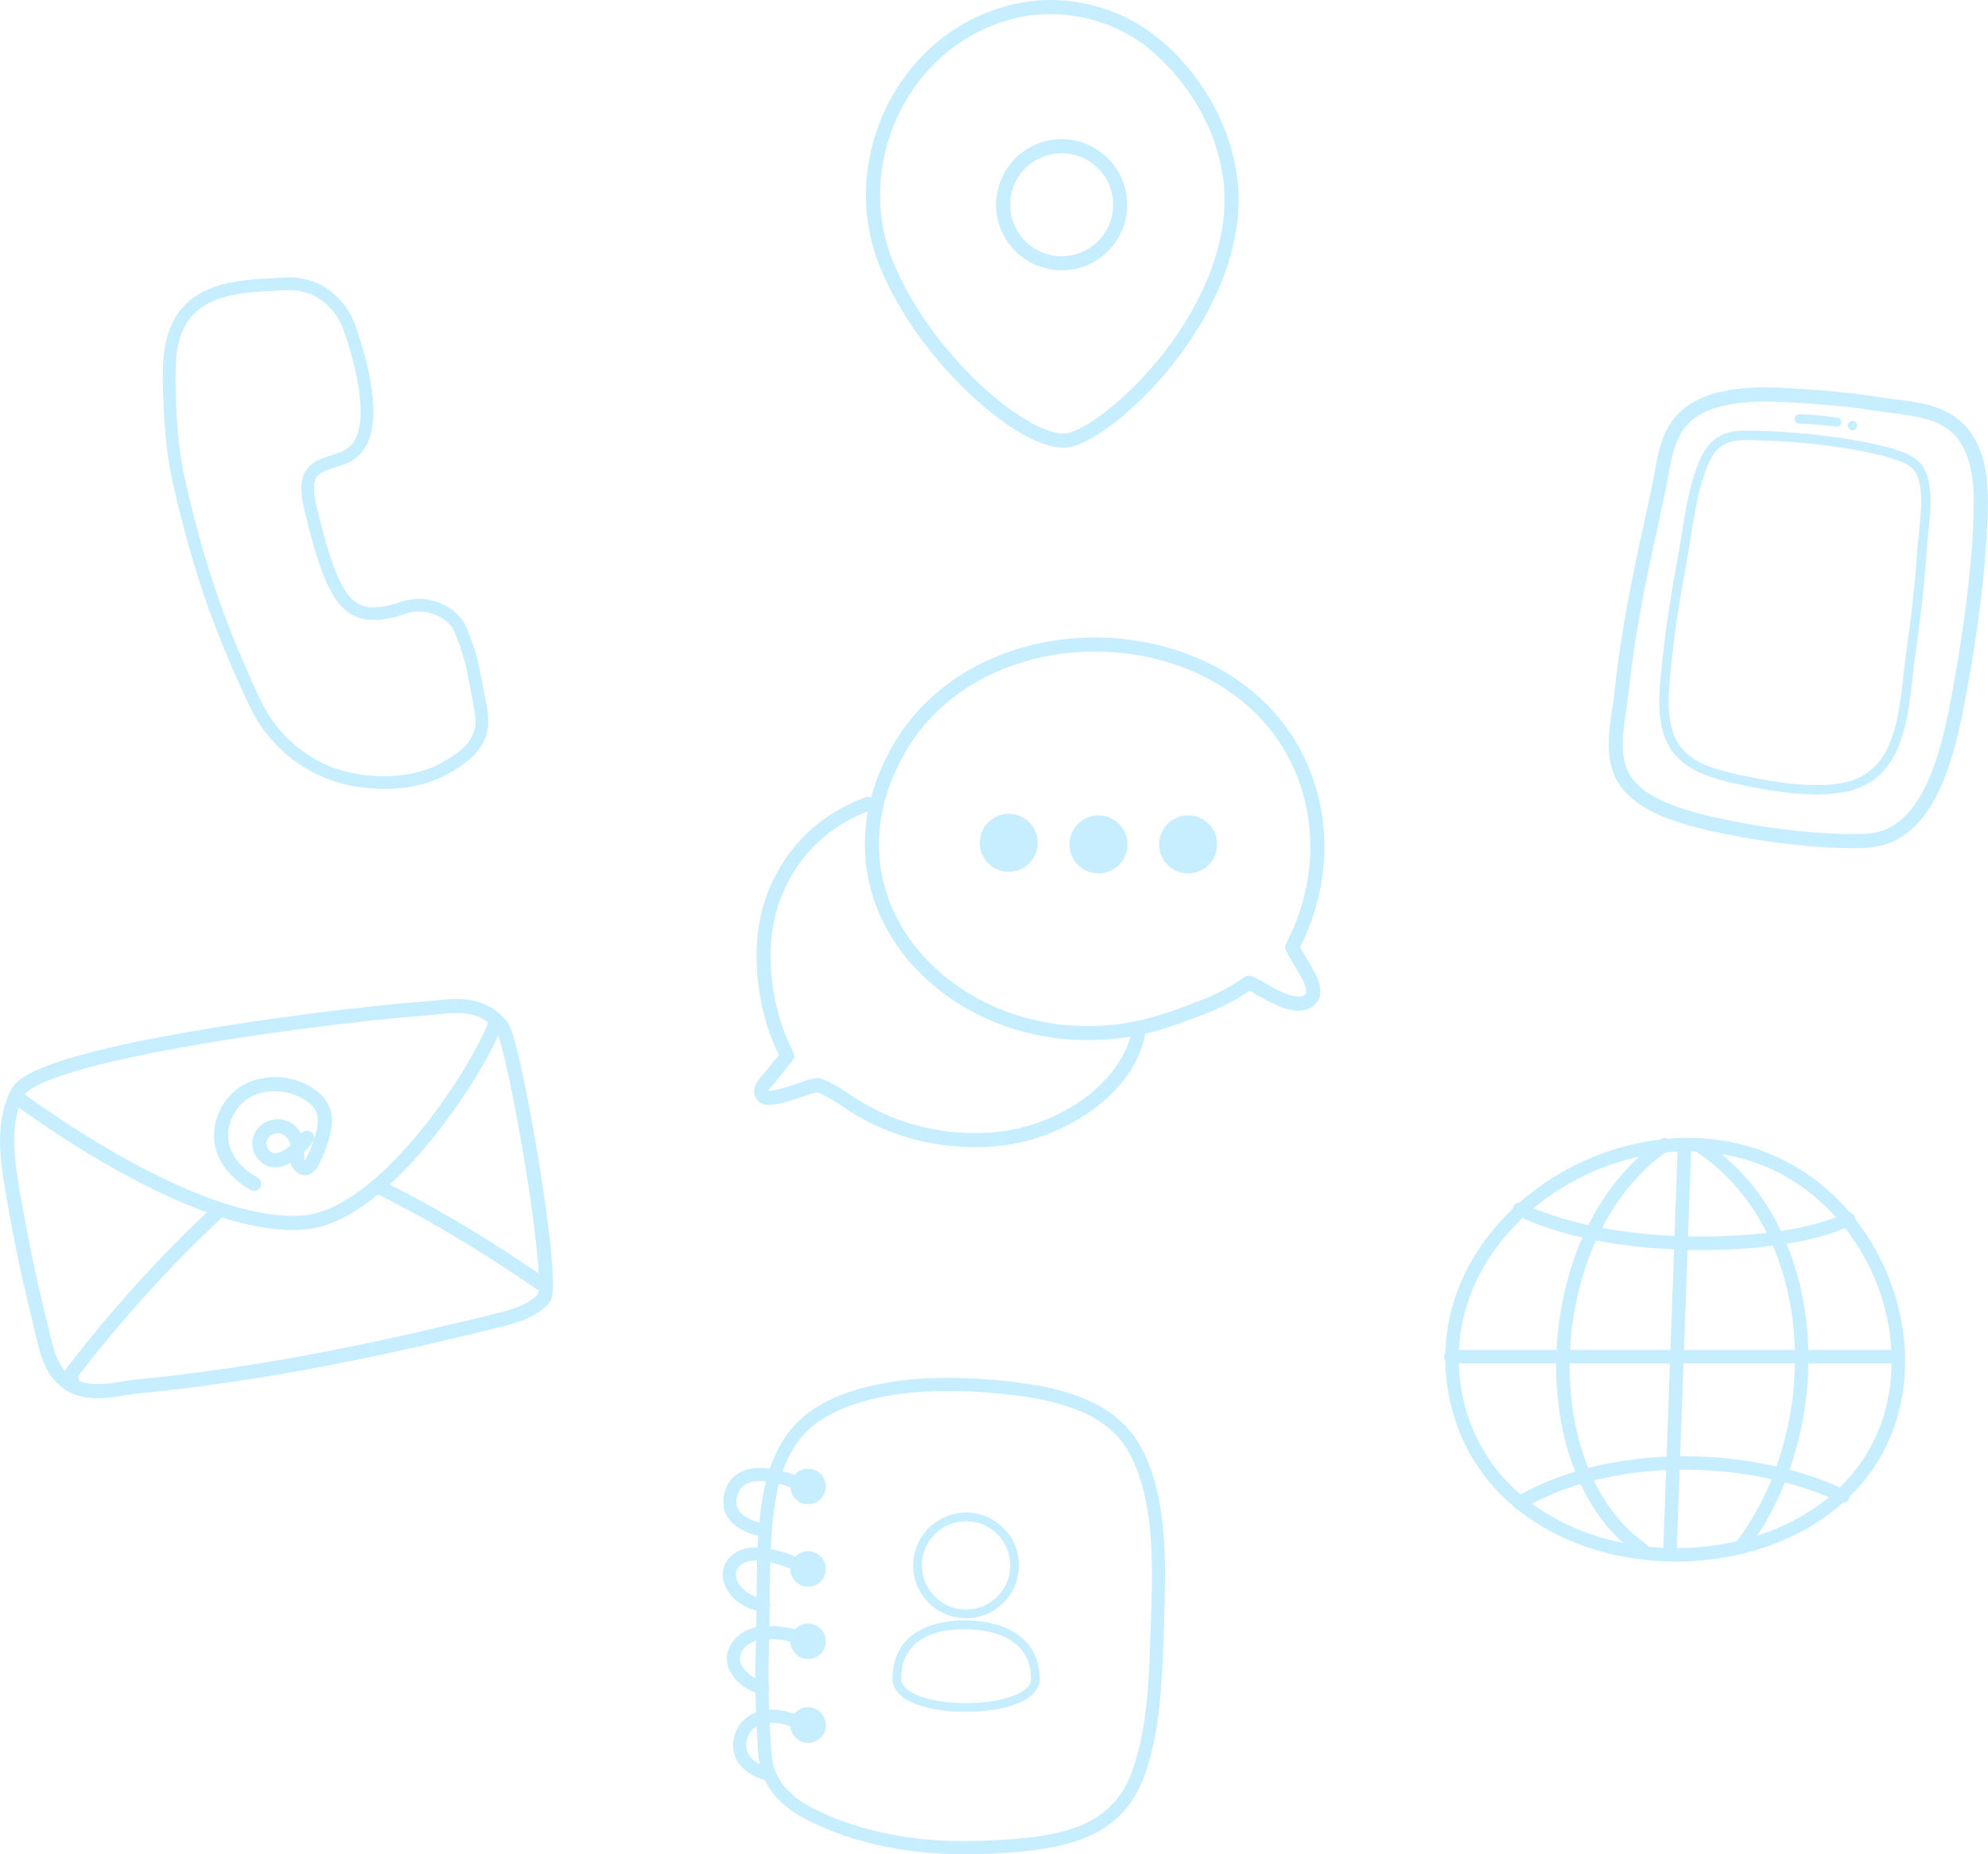 <?xml version="1.0" encoding="UTF-8"?>
<svg id="Layer_2" data-name="Layer 2" xmlns="http://www.w3.org/2000/svg" viewBox="0 0 1848.8 1724.15">
  <defs>
    <style>
      .cls-1 {
        fill: #c7eeff;
      }
    </style>
  </defs>
  <g id="Layer_1-2" data-name="Layer 1">
    <g>
      <g>
        <path class="cls-1" d="M390.01,944.69c13.79-1.01,27.62-3.62,41.48-2.45,.87,.07,1.75,.16,2.62,.27,.78,.1,0,0-.13-.01,.43,.07,.86,.13,1.29,.21,1.71,.3,3.41,.67,5.09,1.13,3.75,1.03,5.27,1.63,8.48,3.41,3.41,1.89,5.34,3.35,7.99,5.91,1.3,1.25,2.53,2.58,3.69,3.96,.35,.41,.68,.84,1.02,1.25,.07,.09-.64-.92-.43-.55,.06,.1,.15,.19,.2,.29,.26,.51,.57,.99,.82,1.51,.15,.31,.25,.65,.42,.94-.15-.26-.76-1.91-.37-.87,.08,.2,.16,.4,.24,.61,.75,1.94,1.39,3.92,2,5.91,1.76,5.75,3.24,11.59,4.65,17.44,4.11,17.07,7.56,34.3,10.83,51.55,3.91,20.67,7.47,41.41,10.71,62.2,1.59,10.23,3.1,20.48,4.5,30.74,.05,.37,.34,2.53,.09,.66,.07,.56,.15,1.12,.22,1.68,.17,1.27,.33,2.53,.5,3.8,.31,2.4,.62,4.81,.91,7.21,.56,4.5,1.08,9.01,1.57,13.52,1.5,13.77,3.08,27.79,2.6,41.66-.04,1.07-.09,2.13-.18,3.19-.04,.47-.09,.94-.14,1.41-.16,1.73,.34-1.87,.03-.22-.14,.74-.26,1.48-.46,2.2-.08,.28-.21,.57-.27,.86-.19,.91,.95-1.92,.29-.73-.57,1.03-.29-.4,.63-.72-.32,.11-.61,.67-.87,.93-.77,.8-1.57,1.57-2.39,2.31-2.46,2.2-5.01,3.89-8.26,5.68-6.43,3.54-13.21,5.73-20.69,7.75-17.28,4.67-34.8,8.63-52.22,12.76-19.07,4.52-38.17,8.87-57.32,13.02-38.24,8.28-76.66,15.75-115.27,22.1-38.42,6.32-77.03,11.5-115.79,15.28-17.74,1.73-37.04,7.99-54.48,1.64-.31-.11-.61-.23-.91-.35-1.02-.39,.78,.36-.2-.08-.67-.3-1.33-.61-1.98-.94-1.44-.74-2.83-1.56-4.16-2.47-.23-.16-2.03-1.54-1.02-.72-.52-.43-1.04-.86-1.54-1.31-1.14-1.02-2.22-2.11-3.23-3.25-.44-.5-.87-1.01-1.29-1.53,.81,.99-.45-.62-.69-.95-.88-1.25-1.7-2.55-2.47-3.88-.73-1.26-1.4-2.55-2.04-3.86-.3-.62-.59-1.24-.87-1.87-.16-.36-.32-.72-.47-1.08,.37,.88,.05,.11-.13-.35-4.54-11.69-6.71-24.07-9.74-36.19-4.81-19.25-9.26-38.58-13.3-58.01-3.95-19.03-7.49-38.13-10.83-57.27-2.83-16.23-5.41-31.81-5.52-48.39-.06-8.26,.48-16.07,2.15-23.82,1.46-6.81,3.45-13.55,6.92-19.36,.2-.33,.44-.65,.64-.98,.58-.95-1.31,1.47-.11,.16,.63-.69,1.26-1.38,1.96-2.01,.36-.33,.74-.66,1.12-.97,.18-.15,.37-.3,.56-.45,1.03-.87-1.33,.96-.41,.32,.96-.67,1.91-1.36,2.9-2,2.24-1.43,4.57-2.71,6.95-3.9,1.36-.68,2.74-1.34,4.13-1.96,.66-.3,1.33-.59,1.99-.88,.39-.17,.77-.36,1.17-.5-1.13,.41-.96,.4-.07,.04,7.07-2.9,14.3-5.38,21.6-7.66,18.44-5.74,37.26-10.23,56.13-14.31,22.24-4.81,44.61-8.96,67.04-12.77,23.24-3.95,46.54-7.5,69.88-10.78,2.87-.4,5.73-.8,8.6-1.2,1.38-.19,2.75-.38,4.13-.56,.64-.09,1.28-.17,1.92-.26,.41-.06,2.8-.38,1.25-.17,5.54-.74,11.08-1.47,16.63-2.18,10.28-1.32,20.56-2.59,30.86-3.8,17.1-2.01,34.22-3.88,51.37-5.46,5.84-.54,11.68-1.04,17.52-1.46,3.55-.25,6.58-2.84,6.58-6.58,0-3.37-3.02-6.84-6.58-6.58-14.29,1.02-28.56,2.46-42.8,3.99-20.25,2.16-40.46,4.59-60.66,7.21-23.74,3.08-47.45,6.42-71.11,10.1-23.62,3.67-47.19,7.67-70.66,12.21-21.07,4.08-42.09,8.55-62.85,14.01-16.21,4.26-32.41,9.05-47.75,15.87-5.02,2.23-10.02,4.73-14.47,7.98-5.29,3.86-8.69,8.05-11.36,14.08-14.24,32.28-7.2,68.63-1.38,102.02,3.46,19.86,7.27,39.67,11.47,59.39,3.98,18.65,8.63,37.12,12.98,55.69,2.99,12.78,5.59,25.76,11.39,37.64,6.09,12.47,16.42,21.97,29.81,25.97,18.87,5.65,38.84-.36,57.84-2.24,19.85-1.96,39.66-4.29,59.43-6.94,39.85-5.34,79.52-11.96,118.99-19.62,39.23-7.61,78.27-16.23,117.14-25.52,9.78-2.34,19.55-4.72,29.31-7.13,7.56-1.87,15.18-3.54,22.63-5.84,7.58-2.34,15.18-5.32,21.84-9.69,3.52-2.31,6.92-4.97,9.8-8.05,.82-.87,1.62-1.79,2.16-2.86,2.01-3.99,2.24-8.72,2.39-13.1,.21-6.06-.09-12.15-.49-18.2-1.19-18.25-3.51-36.43-5.98-54.55-2.9-21.26-6.26-42.47-9.92-63.61-3.44-19.83-7.14-39.62-11.32-59.3-2.86-13.47-5.69-27.1-9.94-40.22-1.32-4.07-2.74-8.02-5.41-11.4-9.92-12.61-24.16-19.07-39.94-20.34-13.75-1.1-27.47,1.47-41.15,2.47-3.55,.26-6.58,2.84-6.58,6.58,0,3.36,3.02,6.85,6.58,6.58Z"/>
        <path class="cls-1" d="M14.06,1027.36c13.57,9.86,27.4,19.37,41.45,28.53,17.88,11.66,36.12,22.77,54.79,33.12,20.46,11.35,41.43,21.75,63.02,30.75,20.13,8.39,40.92,15.55,62.33,19.85,18.53,3.72,38.46,6.01,57.17,2.2,16.48-3.36,31.88-11.61,45.55-21.2,15.91-11.16,30.27-24.42,43.51-38.61,13.71-14.68,26.3-30.41,38.06-46.69,10.3-14.26,19.95-29.02,28.74-44.26,6.42-11.13,12.56-22.56,17.2-34.57,.69-1.79,1.34-3.6,1.88-5.45,1-3.41-1.21-7.17-4.6-8.1-3.49-.96-7.1,1.17-8.1,4.6-.54,1.84-1.19,3.66-1.88,5.45-.2,.51-.4,1.02-.61,1.53-.1,.24-.2,.49-.3,.73-.05,.12-.1,.25-.15,.37-.4,.98,.21-.52,.29-.69-.56,1.12-1,2.31-1.52,3.45-2.56,5.65-5.38,11.17-8.33,16.62-7.83,14.47-16.56,28.45-25.84,42.03-5.32,7.78-10.83,15.43-16.55,22.92-.33,.43-.66,.87-1,1.3-.98,1.27,.23-.29-.48,.62-.79,1.01-1.58,2.02-2.37,3.03-1.48,1.88-2.98,3.75-4.49,5.6-3.09,3.8-6.24,7.56-9.46,11.26-12.61,14.53-26.19,28.33-41.21,40.38-.81,.65-1.62,1.28-2.43,1.92-.91,.71,.7-.53-.5,.38-.47,.36-.95,.72-1.43,1.08-1.82,1.36-3.66,2.69-5.52,3.99-3.55,2.47-7.18,4.83-10.91,7.02-3.57,2.1-7.22,4.05-10.97,5.82-.89,.42-1.79,.83-2.69,1.23-.41,.18-.83,.36-1.24,.54,1.37-.6,.1-.05-.5,.19-1.77,.71-3.57,1.38-5.38,1.99-3.57,1.2-7.22,2.2-10.92,2.92-.89,.17-1.77,.33-2.67,.47-.36,.06-.87,.23-1.23,.18-.06,0,1.48-.17,.73-.1-.34,.03-.68,.08-1.02,.12-1.96,.22-3.93,.35-5.9,.43-4.6,.21-9.21,.17-13.8-.08-2.42-.13-4.83-.31-7.24-.55-1.18-.11-2.36-.24-3.53-.38-.55-.06-1.09-.13-1.64-.2-.27-.03-.55-.07-.82-.11,.58,.07,.83,.12,.1,.01-20.94-3.01-41.31-9.04-61.07-16.51-2.55-.97-5.1-1.96-7.63-2.97-1.27-.51-2.55-1.03-3.82-1.55-.59-.24-1.17-.48-1.76-.73-.24-.1-2.36-.99-1.36-.57-5.21-2.2-10.37-4.49-15.51-6.86-10.3-4.76-20.45-9.82-30.47-15.12-19.23-10.17-37.99-21.2-56.37-32.82-15.11-9.56-29.96-19.52-44.53-29.87-2.83-2.01-5.65-4.04-8.46-6.08-2.88-2.09-7.34-.49-9.01,2.36-1.95,3.33-.52,6.91,2.36,9.01h0Z"/>
        <path class="cls-1" d="M197.96,1121.95c-20.97,19.56-41.25,39.87-60.77,60.88-19.52,21.01-38.3,42.72-56.27,65.07-5.32,6.62-10.57,13.3-15.76,20.02-2.3,2.98-5.08,5.86-6.06,9.58-.54,2.04-.64,4.25-.01,6.28,1.13,3.65,4.22,5.54,7.88,5.84,3.44,.28,6.73-3.23,6.58-6.58-.17-3.81-2.9-6.28-6.58-6.58,1.34,.11,2.48,.48,3.46,1.44,.26,.33,.53,.67,.79,1,.47,1.27,.62,1.59,.44,.96,.44,1.81,.16,1.57,.16,.9,0-.71,.37-.72-.14,.81,.09-.27,.12-.56,.21-.84,.22-.73,.66-.83-.24,.48,.35-.51,.62-1.06,1-1.56,1.01-1.34,2.04-2.67,3.06-3.99,.28-.36,.56-.73,.84-1.09-.11,.14-.9,1.16-.19,.25,.65-.84,1.31-1.69,1.96-2.53,4.22-5.42,8.48-10.8,12.79-16.14,8.62-10.69,17.42-21.23,26.39-31.62,18.05-20.89,36.83-41.16,56.27-60.77,10.96-11.05,22.13-21.88,33.51-32.49,2.52-2.36,2.56-6.96,0-9.31-2.7-2.48-6.62-2.51-9.31,0h0Z"/>
        <path class="cls-1" d="M350.94,1110.37c19.91,9.74,39.39,20.34,58.56,31.45,19.83,11.49,39.35,23.52,58.54,36.05,10.28,6.71,20.46,13.56,30.53,20.58,2.83,1.98,7.44,.61,9.01-2.36,1.78-3.37,.66-6.9-2.36-9.01-18.19-12.68-36.74-24.83-55.57-36.53-19.47-12.09-39.24-23.7-59.38-34.64-10.78-5.86-21.67-11.52-32.69-16.92-3.09-1.51-7.26-.94-9.01,2.36-1.56,2.96-.94,7.39,2.36,9.01h0Z"/>
        <path class="cls-1" d="M279.87,1054.46c-.28,.4-.57,.81-.86,1.2-.14,.2-1,1.31-.38,.52,.66-.83-.38,.47-.53,.66-.36,.44-.72,.87-1.08,1.3-1.24,1.45-2.54,2.84-3.9,4.17-1.41,1.38-2.89,2.7-4.42,3.95-.16,.13-.33,.27-.49,.4-.87,.71,.21-.16,.33-.25-.34,.24-.67,.51-1.01,.76-.86,.63-1.74,1.23-2.64,1.79-.78,.49-1.59,.96-2.41,1.39-.44,.23-.89,.45-1.34,.66-.19,.09-.4,.16-.58,.26,.28-.16,1.22-.48,.4-.19-.92,.32-1.84,.63-2.79,.85-.38,.09-.85,.1-1.22,.24,.12-.05,1.66-.15,.53-.08-.27,.02-.55,.04-.82,.06-.48,.02-.96,.02-1.44,0-.26-.01-1.67-.13-.57-.03,1.1,.11-.23-.08-.49-.15-.42-.11-.82-.25-1.23-.38-1.03-.32,1.34,.68,.4,.17-.33-.18-.66-.33-.99-.52-.32-.19-.63-.4-.94-.6-.83-.52,1.19,1.04,.19,.15-.56-.5-1.11-1.01-1.61-1.57-.18-.21-.92-1.13-.2-.2,.73,.94-.15-.24-.33-.52-.38-.59-.72-1.21-1.03-1.84-.08-.18-.23-.41-.27-.59-.03-.13,.54,1.5,.36,.82-.11-.41-.29-.82-.41-1.23-.14-.48-.6-1.58-.46-2.05,.05-.16,.12,1.68,.13,.95,0-.16-.03-.33-.04-.48-.03-.43-.05-.86-.04-1.29,0-.37,.09-.76,.06-1.13-.06-.72-.12,1.11-.14,.95-.02-.16,.08-.51,.11-.64,.15-.76,.38-1.48,.63-2.21,.36-1.04-.67,1.32-.15,.36,.18-.34,.35-.69,.54-1.02,.19-.33,.4-.66,.61-.98,.09-.13,.2-.26,.28-.4,.36-.6-1.12,1.3-.32,.42,.48-.53,.95-1.06,1.48-1.55,.24-.23,.5-.43,.75-.65,.6-.53-1.2,.87-.55,.42,.18-.13,.36-.26,.54-.38,.6-.41,1.22-.78,1.86-1.11,.35-.18,.7-.34,1.05-.51,.56-.27-.81,.34-.8,.34,.05,.03,.68-.25,.78-.29,.68-.24,1.38-.43,2.09-.58,.29-.06,1.72-.28,.44-.11-1.25,.16,.14,0,.45-.02,.77-.05,1.55-.05,2.33,.01,.17,.01,.33,.04,.5,.05,.65,.04-.96-.15-.93-.13,.22,.18,1.03,.2,1.33,.27,.74,.18,1.45,.44,2.16,.7,.77,.28-1.34-.62-.61-.25,.15,.08,.32,.15,.47,.23,.41,.21,.82,.44,1.22,.68,.3,.18,.59,.37,.88,.57,.17,.11,.38,.31,.57,.41,.06,.03-1.15-.94-.64-.49,.62,.54,1.23,1.07,1.8,1.66,.28,.3,.56,.6,.83,.91,.11,.13,.22,.27,.34,.41,.53,.62-.84-1.17-.39-.49,.46,.68,.93,1.36,1.33,2.08,.2,.36,.39,.72,.57,1.09,.08,.16,.14,.32,.22,.48,.33,.64-.37-.85-.32-.76,.41,.71,.62,1.71,.83,2.51,.09,.34,.17,.68,.24,1.03,.05,.23,.08,.46,.13,.69,.13,.63-.14-.87-.11-.88,.02,0,.13,2.44,.12,2.67-.09,4.73-1.13,9.23-.04,13.95,1.08,4.72,4.57,8.87,9,10.74,2.5,1.05,5.48,1.31,8.07,.38,2.95-1.06,5.04-2.91,6.88-5.38,2.37-3.17,3.96-7.09,5.54-10.7,1.85-4.22,3.54-8.51,4.95-12.9,2.7-8.4,4.88-17.4,3.69-26.25-1.12-8.32-5.45-15.69-11.84-21.09-12.36-10.44-29.69-15.48-45.75-14.29-12.82,.95-24.95,5.55-34.34,14.42-7.06,6.67-12.34,15.33-15.17,24.61-2.97,9.75-3.04,20.55,.17,30.25,4.08,12.31,12.55,22.11,22.81,29.78,2.8,2.09,5.74,3.98,8.77,5.72,2.99,1.72,7.34,.8,9.01-2.36,1.66-3.14,.83-7.18-2.36-9.01-3.08-1.77-6.07-3.7-8.91-5.83-.15-.11-.29-.23-.44-.33-.07-.05,1.17,.92,.62,.48-.33-.26-.66-.52-.98-.78-.64-.52-1.26-1.04-1.88-1.58-1.19-1.03-2.34-2.11-3.45-3.23-1.02-1.03-2-2.09-2.94-3.19-.44-.51-.86-1.04-1.28-1.56-.66-.81,1.04,1.39,.19,.24-.21-.28-.42-.56-.63-.85-1.55-2.15-2.93-4.42-4.1-6.79-.27-.54-.52-1.08-.77-1.63-.12-.27-.62-1.43-.1-.22,.5,1.18,.04,.07-.08-.22-.45-1.16-.86-2.34-1.21-3.53-.33-1.12-.62-2.26-.85-3.41-.11-.55-.22-1.09-.31-1.64-.05-.29-.09-.59-.14-.88-.11-.68,.16,1.34,.15,1.12-.01-.17-.04-.34-.06-.5-.27-2.28-.35-4.58-.26-6.87,.05-1.11,.14-2.21,.26-3.32,0-.06,.09-.41,.06-.49-.04-.11-.25,1.7-.15,1.14,.05-.28,.08-.57,.13-.85,.09-.56,.19-1.12,.3-1.68,.43-2.14,1.01-4.26,1.73-6.32,.19-.53,.38-1.06,.58-1.59,.09-.22,.18-.45,.27-.67,.52-1.31-.53,1.2-.2,.46,.45-.98,.89-1.97,1.39-2.93,1-1.94,2.12-3.82,3.36-5.61,.29-.42,.59-.84,.89-1.25,.16-.22,.33-.44,.49-.66,.53-.72-1.13,1.42-.38,.5,.69-.85,1.38-1.68,2.11-2.49,1.39-1.53,2.87-2.98,4.45-4.32,.37-.32,.75-.63,1.14-.94,.1-.08,.27-.18,.35-.28,.13-.15-1.38,1.05-.89,.69,.24-.18,.48-.36,.72-.54,.81-.59,1.64-1.15,2.48-1.69,.83-.53,1.69-1.02,2.56-1.49,.41-.22,.83-.43,1.26-.64,.26-.13,.52-.25,.78-.37,.19-.09,.38-.17,.57-.26,1.31-.6-1.01,.39-.22,.09,3.52-1.38,7.12-2.46,10.85-3.11,.48-.08,.98-.12,1.45-.23,.04,0-1.46,.18-.71,.09,.28-.03,.55-.07,.83-.1,.97-.11,1.95-.19,2.92-.25,1.89-.11,3.78-.13,5.67-.06,.91,.03,1.82,.09,2.73,.17,.49,.04,.98,.09,1.47,.14,.5,.05,2.31,.4,.34,.03,1.87,.36,3.74,.62,5.6,1.06,1.85,.44,3.68,.96,5.48,1.56,.87,.29,1.73,.6,2.58,.93,.45,.17,.91,.4,1.37,.55,.02,0-1.27-.55-.6-.25,.32,.14,.64,.28,.96,.43,3.13,1.42,6.15,3.1,8.94,5.12,.2,.15,.4,.32,.61,.45,.05,.03-1.13-.9-.58-.45,.29,.24,.59,.47,.88,.71,.72,.6,1.42,1.23,2.09,1.89,.58,.57,1.14,1.15,1.67,1.76,.25,.28,.49,.56,.72,.85,.96,1.17-.76-1.06,.1,.13,.98,1.36,1.79,2.79,2.52,4.3,.49,1.02-.53-1.38-.02-.03,.16,.43,.31,.87,.45,1.31,.31,.99,.55,1.99,.74,3.01,.04,.22,.07,.44,.11,.65,.14,.73-.11-.65-.09-.66,.02,0,.12,1.35,.14,1.54,.06,1.03,.08,2.07,.05,3.11-.03,.97-.1,1.94-.2,2.9-.03,.29-.1,.61-.1,.89,0,0,.21-1.38,.08-.64-.09,.52-.16,1.04-.25,1.56-.72,4.09-1.85,8.12-3.12,12.07-.63,1.96-1.31,3.9-2.04,5.82-.38,1-.77,1.99-1.17,2.98-.09,.21-.18,.42-.26,.63-.28,.69,.22-.52,.22-.52-.16,.57-.49,1.13-.73,1.68-.84,1.88-1.73,3.74-2.66,5.57-.41,.81-.82,1.62-1.27,2.4-.22,.38-.45,.76-.69,1.13-.79,1.18,.73-.73,.01,0-.17,.18-1.3,1.19-.4,.47,.77-.61,.28-.22,.08-.1-.91,.52,.48-.21,.59-.2-.12,0-.39,.1-.5,.14-.69,.28,1.02-.25,.91-.11-.08,.1-.6-.08-.66,0,.09-.1,1.68,.34,.78,.07-1.04-.31,1.28,.73,.33,.17-.22-.13-1.42-.94-.49-.24,.93,.7-.2-.27-.38-.45-.72-.71,.79,1.21,.02,.03-.19-.29-.38-.94-.64-1.12,0,0,.5,1.36,.3,.73-.05-.17-.13-.34-.18-.51-.13-.42-.21-.84-.3-1.27-.16-.75,.13,.64,.09,.62-.09-.03-.06-1.04-.07-1.13-.06-2.06,.2-4.11,.39-6.16,.38-3.99,.21-8.09-1.15-11.9-1.37-3.87-3.43-7.37-6.29-10.34-5.83-6.07-14.07-8.6-22.28-7.05-7.07,1.33-14.03,6.41-16.94,13.05-1.84,4.2-2.34,8.35-1.63,12.88,.52,3.34,1.97,6.69,4.01,9.39,2.65,3.51,5.82,6.07,9.91,7.72,4.08,1.65,8.82,1.55,13.04,.53,4.15-1.01,8.13-3.09,11.61-5.55,3.45-2.44,6.73-5.16,9.7-8.16,2.97-3.01,5.64-6.32,8.07-9.78,1.99-2.83,.6-7.44-2.36-9.01-3.38-1.78-6.89-.65-9.01,2.36h0Z"/>
      </g>
      <path class="cls-1" d="M266.25,269.8c10.9-.51,20.72,1.86,29.79,7.46,7.54,4.66,14.03,11.48,18.57,19.06,1.07,1.78,2.05,3.62,2.93,5.5,.2,.43,.4,.87,.59,1.31,.44,.97-.29-.77,.21,.53,.33,.86,.64,1.72,.94,2.59,1.13,3.27,2.23,6.55,3.28,9.85,2.68,8.37,5.11,16.82,7.16,25.37,1.12,4.67,2.13,9.38,3,14.11,.43,2.34,.82,4.69,1.17,7.04,.08,.56,.16,1.13,.24,1.69-.15-1.05,.08,.66,.12,.96,.15,1.22,.29,2.43,.41,3.65,.48,4.65,.75,9.33,.73,14.01-.01,2.28-.09,4.55-.26,6.82-.08,1.02-.18,2.03-.29,3.05-.03,.25-.06,.5-.09,.75,0-.07,.15-1.03,.05-.33-.08,.57-.17,1.14-.26,1.71-.34,2.05-.78,4.09-1.34,6.09-.25,.89-.52,1.78-.82,2.66-.15,.43-.3,.86-.46,1.29-.09,.25-.67,1.65-.37,.97,.29-.68-.31,.66-.43,.92-.19,.4-.39,.79-.59,1.18-.44,.84-.9,1.65-1.41,2.45-.46,.73-.95,1.43-1.46,2.12-.39,.54,.25-.33,.27-.35-.14,.16-.27,.33-.41,.49-.37,.43-.74,.86-1.13,1.27-.59,.62-1.2,1.22-1.84,1.78-.32,.28-.66,.55-.98,.83-.5,.43,.32-.24,.35-.26-.27,.19-.53,.39-.8,.57-.92,.63-1.88,1.21-2.86,1.73-.59,.31-1.18,.61-1.79,.89-.25,.12-1.8,.77-.98,.45-4.74,1.92-9.69,3.23-14.51,4.93-10.48,3.69-20.08,9.71-22.13,21.5-2.01,11.55,1.04,23.23,3.82,34.4,3.23,12.98,6.56,25.96,10.69,38.69,3.8,11.71,8.2,23.5,14.55,34.09,5.59,9.32,13.23,17.21,23.7,20.77,10.01,3.4,21.12,2.12,31.25-.04,6.63-1.41,12.83-4.36,19.54-5.44-.92,.15,.51-.06,.79-.09,.7-.07,1.39-.12,2.09-.15,1.31-.06,2.62-.07,3.93-.01,1.22,.05,2.43,.15,3.64,.29-.87-.1,.61,.1,.85,.14,.81,.14,1.61,.3,2.41,.48,2.5,.56,4.94,1.32,7.33,2.26,.63,.25,.12,.05,0,0,.28,.12,.56,.25,.84,.38,.55,.25,1.1,.52,1.65,.8,1.26,.64,2.49,1.34,3.68,2.1,2.35,1.49,3.09,2.07,5.13,4.05,2.12,2.06,2.82,2.89,4.24,5.18,.62,1,1.15,2.04,1.68,3.09,0,0,.41,.89,.18,.37-.27-.62,.29,.73,.26,.66,.42,1.06,.85,2.13,1.26,3.2,1.16,2.96,2.27,5.94,3.33,8.94,1.73,4.9,3.29,9.85,4.59,14.88,2.36,9.09,3.81,18.38,5.68,27.58,1.04,5.1,2.09,10.21,2.93,15.35,.48,2.97,.65,4.08,.94,6.98,.24,2.46,.4,4.95,.33,7.42-.01,.5-.04,1.01-.07,1.51-.02,.23-.19,1.67-.07,.85,.12-.83-.14,.64-.18,.84-.19,.88-.4,1.74-.65,2.61-.8,2.83-1.28,4.1-2.56,6.52-.57,1.07-1.18,2.12-1.85,3.14-.38,.59-.78,1.17-1.19,1.74-.17,.24-.35,.49-.54,.72,.38-.49-.03,.03-.19,.22-1.65,1.92-3.36,3.75-5.23,5.44-3.82,3.46-7.88,6.18-12.7,9.14-4.67,2.87-9.41,5.62-14.45,7.79,.61-.27-.75,.31-.93,.38-.59,.24-1.19,.47-1.79,.7-1.31,.49-2.63,.96-3.96,1.4-2.71,.89-5.46,1.67-8.23,2.35-5.58,1.36-10.91,2.26-16.14,2.78-5.87,.58-11.78,.8-17.67,.68-3.02-.06-6.03-.21-9.04-.45-2.43-.19-5.99-.57-7.71-.81-5.81-.81-11.57-1.97-17.24-3.5-2.63-.71-5.24-1.5-7.82-2.38-1.31-.45-2.62-.92-3.91-1.41-.59-.23-1.18-.45-1.77-.69-.29-.12-.58-.24-.87-.35-.96-.39,.63,.28-.31-.13-21.37-9.2-39.86-24.62-52.79-43.57-7.36-10.79-12.58-22.73-17.94-34.59-5.59-12.34-10.97-24.78-16.06-37.34-9.76-24.06-18.47-48.54-26.03-73.38-7.85-25.8-14.49-51.95-20.39-78.26-5.51-24.58-7.47-49.69-8.25-74.99-.37-11.99-.73-24.15,.19-36.12,.1-1.3,.22-2.59,.36-3.88,.07-.63,.14-1.26,.22-1.88,.09-.71,.02-.1,0,.03,.06-.4,.12-.81,.18-1.21,.39-2.52,.87-5.02,1.47-7.49,.55-2.3,1.2-4.59,1.96-6.83,.33-.99,.69-1.97,1.06-2.94,.18-.48,.37-.95,.57-1.42-.43,1.05,.14-.3,.3-.66,1.66-3.66,3.66-7.16,6.02-10.41,.17-.24,1.06-1.4,.62-.84-.47,.59,.38-.46,.51-.62,.61-.74,1.23-1.46,1.88-2.17,1.27-1.39,2.61-2.71,4.02-3.96,.64-.57,1.3-1.12,1.96-1.67,.46-.38,.95-.74,.15-.13,.4-.3,.8-.6,1.2-.89,1.5-1.08,3.05-2.1,4.64-3.04,1.53-.91,3.1-1.76,4.7-2.54,.84-.41,1.68-.8,2.53-1.18,.2-.09,1.44-.62,.68-.3-.73,.31,.66-.26,.9-.36,7.03-2.78,14.41-4.59,21.85-5.86,.97-.17,1.95-.32,2.92-.47,.45-.07,.9-.14,1.36-.2,.53-.08,1.7-.23,.47-.07,1.97-.26,3.95-.49,5.93-.7,3.89-.4,7.79-.71,11.7-.97,7.42-.49,14.84-.78,22.26-1.16,3.19-.17,5.92-2.6,5.92-5.92,0-3.07-2.71-6.08-5.92-5.92-16.19,.85-32.45,1.31-48.45,4.11-15.71,2.75-31.28,8.25-43.32,19.04-14.31,12.84-20.48,31.56-22.27,50.22-1.17,12.2-.78,24.66-.43,36.9,.38,13.44,1.21,26.88,2.59,40.25,1.31,12.72,3.05,25.44,5.81,37.93,3.05,13.83,6.37,27.6,9.92,41.3,6.68,25.76,14.36,51.25,23.3,76.31,9.33,26.19,19.99,51.89,31.48,77.2,5.5,12.1,10.91,24.16,18.64,35.05,7.13,10.05,15.49,19.19,25.06,26.97,19.03,15.45,41.4,25.18,65.68,28.55,23.78,3.3,49.27,2.12,71.67-7.17,10.82-4.48,21.29-10.75,30.28-18.26,8.6-7.19,15.47-17.18,17.33-28.41,1.78-10.76-.92-22.22-3.02-32.75-1.89-9.47-3.5-19.03-5.67-28.44-2.6-11.24-6.43-22.2-10.84-32.85-4.59-11.08-13.87-18.8-24.81-23.27-10.82-4.42-23.02-5.01-34.21-1.66-6.49,1.94-12.71,4.04-19.43,5.08-.51,.08-1.45,.19-2.75,.31-1.37,.12-2.74,.21-4.12,.24-1.13,.03-2.25,.02-3.38-.04-.64-.03-1.27-.07-1.91-.13-.38-.03-1.96-.26-.82-.08-2.22-.36-4.4-.88-6.51-1.65-.38-.14-1.41-.59-.48-.17-.54-.25-1.08-.5-1.62-.78-1-.52-1.97-1.09-2.91-1.71-.25-.17-1.49-1.05-1.13-.78,.37,.28-.69-.56-.88-.73-.93-.79-1.82-1.64-2.66-2.52-2.13-2.22-3.02-3.4-4.66-5.89-6.68-10.15-10.81-21.23-14.57-32.67-4.3-13.08-7.73-26.43-11.05-39.79-1.32-5.3-2.61-10.58-3.49-15.97-.2-1.24-.11-.69-.07-.41-.05-.33-.08-.67-.12-1-.08-.67-.14-1.33-.2-2-.13-1.54-.2-3.08-.19-4.62,0-1.28,.07-2.56,.21-3.83,.08-.71,.02-.1,0,.03,.05-.3,.1-.6,.16-.9,.15-.78,.34-1.56,.58-2.33,.09-.28,.54-1.52,.4-1.21-.14,.32,.44-.84,.58-1.09,.32-.56,.66-1.1,1.06-1.61-.63,.81,.41-.39,.64-.62,.37-.38,.77-.74,1.17-1.09,.2-.18,.41-.35,.62-.51-.22,.17-.83,.54,.1-.04,1.02-.63,2.01-1.28,3.08-1.83,.5-.26,1.01-.5,1.52-.75,.12-.06,1.2-.54,.61-.28-.54,.23,.34-.14,.36-.15,1.19-.47,2.39-.91,3.6-1.33,2.57-.89,5.17-1.68,7.76-2.52,5.03-1.64,10.26-3.44,14.65-6.47,3.74-2.58,6.81-5.72,9.4-9.45,5.08-7.29,7.19-16.22,8.18-24.91,1.07-9.42,.51-18.99-.7-28.37-2.41-18.68-7.2-36.94-13.09-54.81-2.61-7.92-5.43-15.64-10.18-22.57-5.91-8.63-13.62-16.08-22.77-21.22-10.25-5.76-21.98-8.41-33.71-7.86-3.19,.15-5.92,2.61-5.92,5.92,0,3.09,2.71,6.07,5.92,5.92Z"/>
      <g>
        <path class="cls-1" d="M1214.39,707.37c-7.27-15.98-16.94-30.78-28.49-44-11.24-12.87-24.37-24.08-38.61-33.52-14.31-9.49-29.86-17.04-45.98-22.89-16.37-5.94-33.35-9.83-50.6-12.12-16.83-2.23-33.89-2.72-50.82-1.44-17.39,1.32-34.69,4.35-51.41,9.33-16.55,4.93-32.64,11.72-47.59,20.36-14.93,8.62-28.85,19.19-41.03,31.4-12.86,12.9-23.76,27.72-32.4,43.74-10.4,19.26-18.05,40.2-21.27,61.9-2.96,19.96-2.48,40.16,1.88,59.89,4.06,18.43,11.53,36.19,21.55,52.16,10.23,16.31,23.1,30.99,37.79,43.42,15.25,12.9,32.27,23.62,50.52,31.74,19.06,8.48,39.13,14.41,59.79,17.37,22.23,3.18,44.56,3.2,66.8,.13,11.19-1.54,22.25-3.89,33.11-7,11.93-3.42,23.57-7.87,35.19-12.22,9.55-3.57,19.07-7.32,28.19-11.91,4.16-2.09,8.23-4.37,12.2-6.8,2.12-1.3,4.22-2.64,6.29-4.01,1.03-.68,2.06-1.37,3.08-2.07,.52-.35,1.12-.67,1.58-1.09,.25-.23,.95-.47-.46,.13-.68,.29-1.77,.53-2.28,.53,0,0-2.28-.35-.98-.07,1.5,.31-1.64-.82-.32-.15,.97,.49,1.94,.99,2.9,1.52,2.77,1.54,5.49,3.17,8.24,4.75,7.31,4.18,14.84,8.15,22.84,10.86,7.78,2.63,16.73,3.94,24.31-.02,4.41-2.3,8.03-6.72,9.04-11.63,1.1-5.33-.08-10.68-2.13-15.63-4.76-11.51-12.28-21.59-18.04-32.59v6.65c11-21.03,18.77-43.79,22.2-67.3,3.44-23.62,2.88-47.57-2.19-70.92-2.88-13.27-7.3-26.11-12.89-38.48-1.42-3.15-6.24-4.15-9.01-2.36-3.25,2.1-3.88,5.64-2.36,9.01,.37,.81,.73,1.63,1.09,2.45,.18,.41,.35,.82,.53,1.23-.38-.88,.06,.14,.11,.27,.72,1.74,1.42,3.49,2.08,5.25,1.29,3.4,2.48,6.83,3.56,10.3,2.15,6.87,3.89,13.87,5.22,20.94,.3,1.6,.58,3.2,.84,4.81,.14,.86,.27,1.71,.39,2.57,.06,.43,.12,.86,.18,1.29,.1,.73-.08-.71,.06,.5,.43,3.54,.79,7.09,1.04,10.65,.49,7.11,.57,14.25,.25,21.37-.16,3.56-.42,7.12-.77,10.67-.16,1.62-.34,3.23-.55,4.84-.02,.16-.19,1.5-.09,.74,.1-.76-.08,.57-.1,.73-.14,.97-.28,1.93-.43,2.89-1.12,7.09-2.62,14.12-4.5,21.05-1.89,6.99-4.16,13.88-6.77,20.62-2.37,6.11-5.1,12.17-8.48,18.74-.66,1.28-1.36,2.48-1.55,3.93-.26,1.91,.36,3.41,1.23,5.05,.86,1.62,1.76,3.23,2.67,4.82,1.78,3.1,3.65,6.16,5.5,9.22,1.77,2.92,3.53,5.85,5.17,8.84,.7,1.26,1.37,2.54,2.01,3.83,.32,.66,.64,1.32,.94,1.98,.09,.19,.56,1.24,.2,.43-.38-.85,.19,.48,.26,.65,.47,1.21,.88,2.44,1.21,3.69,.15,.58,.26,1.17,.39,1.76,.2,.91-.31-.08-.05-.47-.11,.16,.07,.85,.08,1.04,.02,.54,0,1.07-.01,1.61-.05,1.56,.38-1.3-.05,.17-.07,.25-.68,1.9-.2,.85,.45-1-.41,.63-.57,.92-.47,.82-.02-.46,.31-.37-.02,0-.6,.66-.56,.62-.2,.21-.42,.39-.62,.6-.74,.76,.16-.48,.41-.27,.04,.03-2.06,1.2-2.21,1.31-.61,.44,1.47-.49,.74-.31-.19,.05-.38,.15-.57,.2-.34,.1-.68,.21-1.03,.3-.4,.1-.81,.16-1.22,.26-.97,.22,.76-.12,.81-.1-.16-.06-.79,.07-.96,.08-.89,.06-1.78,.05-2.66,0-.4-.02-.8-.06-1.2-.09-1.38-.1,1.53,.29-.18-.02-2.04-.37-4.05-.85-6.03-1.47-1.01-.32-2.01-.66-3-1.03-.5-.19-1.01-.38-1.51-.58-.25-.1-.5-.2-.75-.3-.94-.37-.25-.16,.25,.12-1.96-1.08-4.14-1.85-6.15-2.85-6.68-3.34-12.95-7.39-19.55-10.87-3.21-1.69-6.83-3.34-10.36-1.36-2.17,1.22-4.18,2.85-6.27,4.22-2.25,1.47-4.52,2.9-6.83,4.27-4.29,2.56-8.69,4.92-13.2,7.09-2.27,1.09-4.56,2.13-6.88,3.13-.58,.25-1.16,.5-1.74,.74,1.38-.59-.14,.05-.65,.26-1.22,.5-2.45,1-3.68,1.49-23.81,9.47-48.04,18.23-73.46,22.18-.73,.11-1.46,.22-2.2,.33-.37,.05-.73,.11-1.1,.16-.21,.03-1.38,.19-.5,.07,.83-.11-.1,.01-.22,.03-.37,.05-.73,.09-1.1,.14-.91,.11-1.82,.22-2.73,.33-2.9,.33-5.81,.6-8.72,.82-5.92,.44-11.87,.66-17.81,.64-5.84-.02-11.68-.26-17.51-.73-2.79-.22-5.58-.5-8.36-.83-.69-.08-1.38-.17-2.08-.26-.35-.04-.69-.09-1.04-.13,1.49,.19,.52,.07,.2,.02-1.54-.22-3.09-.45-4.63-.7-10.96-1.76-21.78-4.34-32.35-7.73-5.27-1.69-10.47-3.57-15.59-5.66-.62-.25-1.23-.51-1.85-.76-1.11-.46,0,0,.19,.08-.31-.13-.61-.26-.92-.39-1.29-.56-2.58-1.13-3.86-1.71-2.48-1.13-4.94-2.3-7.37-3.52-9.52-4.78-18.68-10.28-27.36-16.47-1.05-.75-2.09-1.5-3.12-2.27-.45-.33-.9-.67-1.35-1.01-.26-.19-.51-.39-.77-.58-1.31-1,1.11,.87-.19-.14-2.01-1.57-4-3.18-5.95-4.82-3.99-3.37-7.85-6.9-11.55-10.59-3.67-3.65-7.19-7.45-10.54-11.4-1.61-1.9-3.18-3.84-4.72-5.8-.72-.92,.06,.08,.17,.23-.19-.25-.38-.49-.57-.74-.38-.49-.75-.99-1.12-1.49-.83-1.12-1.65-2.25-2.45-3.39-5.82-8.25-10.92-17.02-15.16-26.19-.48-1.05-.96-2.1-1.42-3.15-.24-.55-.87-1.89-.24-.55-.32-.7-.59-1.42-.88-2.13-.92-2.28-1.79-4.59-2.6-6.91-1.68-4.81-3.13-9.69-4.33-14.64-.6-2.49-1.15-4.99-1.62-7.5-.47-2.44-1.21-5.13-1.25-7.61,.03,1.5,.01,.09-.07-.58-.07-.54-.13-1.09-.19-1.64-.15-1.33-.28-2.66-.4-3.99-.22-2.6-.38-5.21-.47-7.82-.18-5.3-.1-10.61,.26-15.91,.18-2.7,.43-5.39,.75-8.07,.08-.65,.13-1.32,.25-1.97-.24,1.33-.03,.22,.07-.47,.2-1.4,.43-2.81,.67-4.2,1.94-11.32,5.08-22.43,9.19-33.15,.49-1.28,.99-2.55,1.51-3.81,.14-.34,.28-.68,.42-1.02,.08-.18,.53-1.26,.2-.49-.33,.78,.13-.31,.21-.49,.18-.43,.37-.85,.56-1.27,1.25-2.84,2.57-5.65,3.94-8.42,2.62-5.28,5.45-10.46,8.52-15.49,2.45-4.02,5.06-7.94,7.81-11.75,.67-.93,1.35-1.85,2.05-2.77,.32-.42,.64-1.03,1.04-1.37-.1,.08-.95,1.22-.24,.32,.22-.28,.44-.56,.66-.84,1.46-1.84,2.95-3.66,4.47-5.44,6-7.01,12.53-13.56,19.52-19.58,1.75-1.51,3.52-2.98,5.33-4.42,.44-.35,.87-.7,1.31-1.04,.22-.17,.44-.34,.66-.52,.73-.57-.07,.29-.34,.26,.51,.06,2.38-1.8,2.84-2.14,3.65-2.69,7.39-5.26,11.22-7.69,7.78-4.94,15.9-9.33,24.27-13.18,1.02-.47,2.04-.93,3.06-1.38,.45-.2,.9-.39,1.35-.59,.26-.11,.51-.22,.77-.33,.95-.41,.34,0-.22,.09,1.01-.18,2.15-.89,3.11-1.27,1.1-.44,2.21-.88,3.33-1.3,4.32-1.65,8.7-3.17,13.12-4.55,8.8-2.75,17.78-4.96,26.84-6.63,2.29-.42,4.59-.81,6.89-1.17,1.05-.16,2.1-.32,3.14-.47,.28-.04,.56-.08,.84-.12,1.15-.16-.36,.06-.49,.07,.7-.03,1.41-.18,2.1-.27,4.56-.56,9.14-1,13.73-1.3,9.25-.61,18.54-.7,27.8-.26,4.66,.22,9.32,.58,13.96,1.06,1.12,.12,2.25,.24,3.37,.38,.56,.07,1.12,.14,1.68,.21,.33,.04,2.3,.28,1.23,.16-1.17-.14,.79,.11,1.01,.14,.56,.08,1.12,.16,1.68,.25,1.19,.18,2.37,.36,3.55,.56,9.09,1.5,18.09,3.53,26.94,6.09,4.37,1.26,8.7,2.65,12.99,4.18,2.24,.79,4.46,1.62,6.67,2.49,.97,.38,1.94,.77,2.91,1.17,.52,.21,1.03,.42,1.55,.64,.23,.1,1.12,.43,.18,.07-1.01-.38,.15,.07,.37,.16,8.41,3.62,16.6,7.77,24.47,12.46,3.86,2.3,7.64,4.73,11.34,7.29,1.87,1.3,3.72,2.63,5.55,3.99,.44,.33,.88,.66,1.32,1,.22,.17,.44,.34,.66,.5,.46,.35,.36,.63-.35-.27,.63,.79,1.81,1.42,2.6,2.06,7.11,5.73,13.81,11.98,19.98,18.71,3.11,3.39,6.09,6.9,8.92,10.52,.08,.11,.45,.66,.52,.66,0,0-.81-1.07-.39-.5,.34,.45,.68,.89,1.02,1.34,.72,.96,1.42,1.92,2.12,2.89,1.36,1.89,2.68,3.81,3.96,5.75,5.02,7.62,9.42,15.63,13.2,23.93,1.43,3.15,6.23,4.15,9.01,2.36,3.25-2.09,3.89-5.64,2.36-9.01Z"/>
        <path class="cls-1" d="M805.44,741.16c-18.11,6.46-34.86,15.96-49.44,28.53-13.41,11.56-24.7,25.73-33.19,41.25-8.67,15.86-14.73,33.21-17.32,51.11-2.93,20.24-2.4,40.63,.74,60.81,3,19.32,8.62,38.3,17.09,55.94,.99,2.05,2.02,4.09,3.1,6.1l1.03-7.98c-5.37,6.7-10.75,13.39-16.12,20.09-3.59,4.48-8.17,8.51-9.64,14.27-1.88,7.33,2.67,14.51,10.17,15.79,3.69,.63,7.4,.09,11.06-.55,3.51-.62,6.96-1.55,10.37-2.56,6.89-2.04,13.63-4.56,20.5-6.7,1.29-.4,2.58-.79,3.89-1.13,.56-.15,1.12-.28,1.68-.4,.26-.06,.51-.11,.77-.16,.76-.14,1.56,.1-.59,.05,.38,0,.81-.05,1.19-.08,1.51-.11-1.74-.38-.68-.12,.56,.14,1.53,.78-.86-.39,.45,.22,.91,.41,1.37,.62,6.33,2.96,12.6,6.26,18.49,10.02,3.7,2.36,7.21,5.01,10.9,7.38,4.1,2.63,8.29,5.11,12.57,7.43,8.86,4.81,18.09,8.96,27.54,12.49,18.4,6.89,37.73,11.07,57.29,12.81,19.32,1.72,39.08,.98,58.12-2.84,17.96-3.6,35.41-10.15,51.46-18.95,29.14-15.98,56.66-41.37,66.17-74.17,.99-3.41,1.74-6.88,2.25-10.4,.49-3.39-.84-7.24-4.6-8.1-3.12-.71-7.57,.95-8.1,4.6-.53,3.66-1.32,7.28-2.37,10.83-.47,1.58-.98,3.14-1.54,4.68-.31,.85-.63,1.69-.97,2.53-.17,.42-.32,.85-.51,1.26,.84-1.72-.08,.16-.24,.51-3.14,6.98-7.18,13.47-11.75,19.6-.7,.95,.04-.03,.15-.19-.29,.39-.6,.76-.9,1.14-.6,.76-1.22,1.51-1.84,2.25-1.36,1.63-2.77,3.22-4.21,4.78-2.72,2.93-5.57,5.74-8.53,8.43-1.51,1.37-3.04,2.7-4.61,4.01-.79,.66-1.58,1.31-2.38,1.95-.27,.21-.54,.43-.81,.64-.27,.21-.54,.43-.81,.64,.65-.5,.69-.53,.11-.08-3.47,2.62-7.02,5.14-10.68,7.49-7.17,4.62-14.68,8.7-22.45,12.22-.98,.45-1.96,.88-2.95,1.31-.22,.09-1.89,.8-.41,.18-.5,.21-1,.41-1.5,.62-2,.82-4.01,1.59-6.04,2.34-4.23,1.55-8.52,2.94-12.85,4.16-4.16,1.17-8.35,2.18-12.59,3.03-2.11,.42-4.23,.81-6.35,1.14-.88,.14-1.77,.27-2.65,.4-1.8,.27,1.43-.17-.37,.05-.71,.09-1.42,.18-2.13,.26-9.46,1.09-19.01,1.51-28.53,1.31-4.67-.1-9.34-.35-14-.75-2.33-.2-4.65-.44-6.97-.72-.58-.07-1.16-.14-1.74-.21-1.87-.23,.87,.13-.27-.03-1.25-.18-2.5-.35-3.75-.55-9.41-1.46-18.72-3.55-27.84-6.26-4.47-1.33-8.89-2.8-13.26-4.42-2.18-.81-4.35-1.66-6.51-2.54-.54-.22-1.08-.44-1.61-.67,1.36,.57-.42-.18-.57-.25-1.07-.46-2.13-.94-3.2-1.42-8.68-3.94-17.09-8.48-25.12-13.61-6.75-4.31-13.13-8.98-20.19-12.8-2.94-1.59-5.92-3.12-8.94-4.56-2.24-1.07-4.36-2.17-6.89-2.26-5.36-.18-11.05,2.22-16.03,3.89-6.75,2.26-13.47,4.66-20.37,6.4-1.61,.41-3.23,.78-4.87,1.08-.57,.11-3.24,.38-.91,.19-.72,.06-1.43,.17-2.15,.22-.67,.05-1.34,.08-2.01,.07-.22,0-.46-.05-.67-.03-1.03,.07,1.84,.39,.84,.11-.42-.12-.92-.31-1.35-.38,1.61,.25,1.38,.68,.72,.28-.25-.15-.54-.38-.8-.48,1.58,.62,1.13,1.03,.7,.52-.12-.14-.27-.29-.41-.41-.77-.68,1.02,1.46,.48,.59-.47-.75,.16-.53,.24,.72-.01-.19-.15-.53-.21-.71-.37-.98-.04,1.78,.1,.71,.02-.17,.08-.71,.03-.86-.19,1.25-.22,1.52-.09,.83,.05-.22,.1-.43,.17-.65,.27-.92,.62-.59-.15,.19,.23-.23,.4-.82,.56-1.11,.43-.77,.93-1.48,1.43-2.21,.58-.84-1.06,1.14,.17-.19,.42-.45,.81-.93,1.23-1.38,.33-.36,.69-.69,1.01-1.06,5.69-6.53,10.89-13.57,16.31-20.32,.57-.72,1.15-1.43,1.72-2.14,1.92-2.39,2.53-5.18,1.03-7.98-2.09-3.91-4.01-7.9-5.77-11.97-.22-.51-.59-1.42-.15-.35-.23-.57-.47-1.13-.7-1.7-.43-1.06-.85-2.12-1.26-3.19-.83-2.16-1.62-4.33-2.36-6.52-3.07-8.98-5.48-18.19-7.27-27.5-.46-2.36-.87-4.74-1.25-7.12-.19-1.19-.37-2.38-.54-3.58-.04-.28-.08-.55-.12-.83,.01,.08,.15,1.15,.05,.37-.09-.74-.19-1.47-.28-2.21-.57-4.78-.98-9.58-1.23-14.39-.48-9.45-.31-18.93,.64-28.35,.11-1.06,.22-2.12,.35-3.18,.07-.61,.14-1.23,.23-1.84-.21,1.36,.01-.06,.09-.61,.33-2.25,.71-4.48,1.14-6.71,.84-4.35,1.87-8.67,3.14-12.92,1.2-4.03,2.57-8.02,4.1-11.94,.38-.98,.78-1.94,1.17-2.91,.48-1.18-.42,.96,.09-.21,.22-.52,.45-1.03,.67-1.55,.84-1.91,1.73-3.81,2.65-5.69,3.69-7.51,8.01-14.71,12.92-21.49,.62-.85,1.24-1.69,1.87-2.53,.15-.19,.29-.38,.44-.58,.46-.6-.29,.36-.29,.37-.02-.27,.87-1.11,1.05-1.33,1.37-1.71,2.77-3.38,4.21-5.03,2.79-3.18,5.73-6.24,8.8-9.16,3.1-2.95,6.34-5.76,9.7-8.42,.47-.37,1.14-.88,.24-.2,.4-.3,.79-.61,1.19-.91,.93-.7,1.88-1.39,2.83-2.07,1.78-1.27,3.59-2.5,5.42-3.69,3.73-2.41,7.57-4.65,11.51-6.71,2-1.05,4.03-2.05,6.08-3,.96-.45,1.92-.88,2.88-1.3,.32-.14,.65-.28,.97-.42,.11-.05,.94-.4,.19-.08-.75,.32,.08-.03,.19-.08,.33-.14,.66-.27,.99-.41,2.16-.88,4.34-1.7,6.54-2.49,3.24-1.15,5.75-4.54,4.6-8.1-1.03-3.19-4.63-5.84-8.1-4.6h0Z"/>
        <g>
          <circle class="cls-1" cx="938.15" cy="783.69" r="26.98" transform="translate(-40.12 1516.69) rotate(-76.72)"/>
          <circle class="cls-1" cx="1021.54" cy="785.11" r="26.98"/>
          <circle class="cls-1" cx="1104.93" cy="785.11" r="26.98"/>
        </g>
      </g>
      <g>
        <path class="cls-1" d="M1661.97,1094.68c5.67,3.28,11.17,6.85,16.46,10.71,1.28,.93,2.55,1.88,3.81,2.85-.77-.59,.77,.6,1.07,.84,.78,.62,1.55,1.24,2.31,1.86,2.45,2.01,4.85,4.07,7.2,6.2,4.92,4.45,9.62,9.14,14.07,14.06,2.2,2.42,4.33,4.9,6.41,7.42,1.01,1.22,2,2.46,2.98,3.71,.24,.31,.49,.62,.73,.94-.16-.21-.64-.84,.1,.14,.54,.71,1.08,1.42,1.61,2.14,7.8,10.53,14.61,21.79,20.33,33.58,1.43,2.95,2.78,5.94,4.09,8.94,.5,1.14,.17,.39,.06,.14,.15,.37,.31,.73,.46,1.1,.3,.73,.6,1.47,.9,2.21,.63,1.57,1.23,3.14,1.82,4.72,2.29,6.14,4.29,12.38,5.99,18.71,1.73,6.41,3.15,12.91,4.25,19.46,.25,1.47,.48,2.93,.69,4.4,.06,.39,.11,.78,.17,1.18,.15,1.02-.12-.93,.01,.09,.11,.88,.22,1.77,.33,2.65,.39,3.34,.7,6.7,.92,10.06,.43,6.52,.53,13.06,.29,19.59-.12,3.27-.32,6.53-.61,9.79-.13,1.48-.28,2.96-.45,4.44-.09,.79-.19,1.58-.28,2.37-.15,1.26-.04,.37,0,.1-.08,.59-.16,1.18-.25,1.77-1.36,9.33-3.45,18.55-6.32,27.54-1.35,4.24-2.88,8.43-4.57,12.55-.26,.64-.62,1.63-.14,.34-.19,.5-.42,.98-.63,1.47-.45,1.03-.91,2.06-1.39,3.08-.91,1.97-1.86,3.93-2.86,5.86-3.9,7.61-8.42,14.9-13.49,21.8-.61,.83-1.23,1.64-1.85,2.46-.63,.84,.21-.27,.28-.36-.15,.21-.31,.41-.47,.61-.4,.5-.79,1.01-1.19,1.51-1.28,1.6-2.59,3.17-3.93,4.72-2.8,3.23-5.72,6.36-8.76,9.37-2.99,2.97-6.09,5.82-9.28,8.57-1.6,1.37-3.22,2.72-4.87,4.04-.4,.32-.8,.64-1.2,.95-.36,.29-1.63,1.39-.24,.19-.82,.71-1.74,1.32-2.61,1.97-6.83,5.06-13.99,9.65-21.42,13.78-3.8,2.11-7.67,4.11-11.59,5.98-1.88,.9-3.78,1.77-5.69,2.61-.95,.42-1.9,.9-2.88,1.25,1.73-.62,.13-.05-.31,.13-.6,.25-1.21,.5-1.82,.74-8.07,3.26-16.32,6.05-24.71,8.39-8.47,2.36-17.07,4.26-25.74,5.7-2.18,.36-4.36,.7-6.55,1.01-.27,.04-.53,.07-.8,.11-.85,.12,1.32-.17,.48-.06-.53,.07-1.06,.14-1.6,.21-1.13,.14-2.26,.28-3.4,.4-4.41,.5-8.83,.88-13.25,1.15-8.87,.54-17.77,.63-26.65,.26-4.44-.18-8.87-.48-13.3-.89-2.28-.21-4.55-.45-6.82-.72-1.06-.13-2.14-.23-3.2-.4,1.39,.23,.42,.06-.32-.05-.6-.08-1.2-.17-1.79-.26-17.41-2.57-34.56-6.94-51-13.23-2.03-.78-4.05-1.6-6.07-2.43-.99-.41,.29,.13,.41,.17-.24-.1-.49-.21-.73-.31-.48-.21-.97-.42-1.45-.63-1.03-.45-2.05-.9-3.07-1.37-4-1.82-7.95-3.76-11.83-5.83-7.6-4.05-14.96-8.57-21.97-13.56-1.75-1.25-3.47-2.53-5.18-3.82-1.23-.93,.94,.74-.27-.21-.36-.28-.72-.56-1.07-.84-.92-.73-1.83-1.46-2.73-2.21-3.31-2.73-6.52-5.58-9.63-8.54-6.17-5.88-12.35-12.23-17.33-19.17,1.05,1.46,.06,.07-.22-.29-.32-.42-.63-.84-.95-1.26-.67-.9-1.33-1.81-1.98-2.72-1.27-1.78-2.5-3.59-3.7-5.41-2.42-3.69-4.69-7.48-6.81-11.35-2.16-3.94-4.15-7.96-5.99-12.06-.45-1.01-.88-2.02-1.32-3.03,.71,1.64,0,0-.17-.41-.26-.64-.52-1.29-.78-1.93-1.42-3.57-2.71-7.19-3.88-10.85-2.26-7.08-4.05-14.31-5.41-21.61-.52-2.77-.96-5.56-1.36-8.35-.04-.3-.15-1.24,.02,.16-.04-.34-.09-.67-.13-1.01-.08-.67-.16-1.34-.24-2.01-.16-1.41-.3-2.83-.43-4.25-.95-10.71-.93-21.5,.11-32.2,.12-1.27,.26-2.53,.41-3.8,.08-.63,.16-1.26,.24-1.89,.11-.91-.17,1.16-.03,.26,.06-.39,.11-.78,.17-1.18,.38-2.58,.81-5.14,1.31-7.7,1-5.15,2.23-10.25,3.69-15.28,1.43-4.92,3.07-9.79,4.92-14.57,.45-1.16,.91-2.31,1.38-3.45,.09-.23,.75-1.79,.4-.96-.34,.81,.05-.12,.14-.32,.15-.36,.31-.71,.46-1.07,1.06-2.41,2.16-4.8,3.32-7.16,4.5-9.18,9.75-17.98,15.65-26.33,1.48-2.09,3-4.16,4.55-6.2,.95-1.25-.53,.66,.44-.57,.38-.49,.77-.98,1.16-1.47,.82-1.03,1.66-2.06,2.5-3.08,3.29-3.97,6.72-7.81,10.28-11.53,7.17-7.48,14.88-14.45,23.02-20.86,.5-.39,.99-.78,1.49-1.17-1.21,.94,.28-.21,.61-.46,1.13-.86,2.27-1.71,3.42-2.55,2.04-1.49,4.11-2.95,6.2-4.38,4.32-2.94,8.74-5.75,13.24-8.4,4.58-2.7,9.25-5.24,14-7.63,2.34-1.18,4.7-2.32,7.08-3.42,1.15-.53,2.31-1.06,3.48-1.57,.58-.26,1.16-.51,1.75-.77,.29-.13,.58-.25,.88-.38,.17-.07,1.43-.61,.57-.24-.77,.33,1.02-.42,1.23-.51,.59-.24,1.18-.48,1.77-.72,1.25-.5,2.51-1,3.77-1.48,2.45-.94,4.92-1.83,7.4-2.69,4.96-1.71,9.97-3.25,15.03-4.63,5.05-1.37,10.16-2.57,15.29-3.6,2.57-.51,5.14-.98,7.72-1.4,1.25-.2,2.5-.4,3.76-.58,.63-.09,1.26-.18,1.88-.27-1.68,.24,.45-.06,.92-.12,10.44-1.31,20.97-1.87,31.49-1.62,5.22,.12,10.43,.44,15.62,.96,1.26,.13,2.52,.27,3.77,.42,.63,.08,1.26,.16,1.88,.24,.33,.04,1.23,.18-.26-.04,.39,.06,.78,.11,1.18,.17,2.59,.37,5.17,.79,7.74,1.27,10.35,1.91,20.54,4.68,30.43,8.29,2.42,.88,4.82,1.82,7.21,2.81,.3,.12,.6,.25,.9,.37-.19-.08-1.22-.53-.16-.06,.59,.26,1.19,.51,1.78,.78,1.19,.53,2.37,1.06,3.55,1.61,4.75,2.22,9.4,4.66,13.95,7.27,2.94,1.69,6.88,.69,8.6-2.26,1.71-2.93,.7-6.91-2.26-8.6-19.17-11.03-40.27-18.73-62.05-22.59-21.39-3.79-43.24-4.23-64.77-1.41-22.06,2.89-43.38,8.85-63.83,17.57-19.99,8.53-38.66,19.8-55.68,33.3-16.79,13.32-31.63,29.01-43.91,46.57-12.19,17.44-21.62,36.95-27.38,57.45-5.92,21.05-7.93,43.27-5.84,65.03,2.38,24.77,9.46,48.97,21.48,70.79,8.73,15.85,20.04,30.37,33.18,42.81,13.01,12.32,27.83,22.77,43.66,31.12,16.08,8.48,33.25,14.97,50.86,19.47,17.88,4.56,36.33,7.15,54.77,7.85,18.56,.71,37.18-.61,55.49-3.75,17.55-3.01,34.81-7.87,51.26-14.71,16.47-6.85,32.17-15.41,46.4-26.21,14.41-10.94,27.14-23.67,37.74-38.35,10.62-14.71,18.7-31.25,24.04-48.58,6.96-22.63,9.27-46.78,7.37-70.34-2.2-27.27-9.73-53.87-21.85-78.39-11.98-24.25-28.63-46.43-48.87-64.39-9.89-8.77-20.64-16.61-32.07-23.24-2.94-1.7-6.89-.68-8.6,2.26-1.72,2.93-.69,6.9,2.26,8.6Z"/>
        <path class="cls-1" d="M1544.78,1059.14c-24.1,16.63-43.83,38.79-58.84,63.86-15.18,25.36-25.7,53.57-31.89,82.42-6.25,29.11-8.39,59.23-5.92,88.91,2.39,28.72,8.9,57.04,20.78,83.36,10.74,23.82,26.38,45.96,46.95,62.28,2.73,2.17,5.52,4.27,8.38,6.25,2.71,1.88,7.1,.59,8.6-2.26,1.7-3.21,.64-6.6-2.26-8.6-1.27-.88-2.52-1.77-3.75-2.69-.39-.29-2.37-1.95-.87-.65-.68-.59-1.42-1.11-2.11-1.67-2.39-1.93-4.72-3.95-6.98-6.04-4.54-4.2-8.81-8.7-12.79-13.44-1-1.19-1.99-2.4-2.95-3.63-.23-.29-.45-.66-.72-.92,1.19,1.15,.32,.41,.03,.03-.55-.73-1.1-1.46-1.64-2.2-1.87-2.54-3.66-5.13-5.38-7.78-3.49-5.36-6.69-10.92-9.59-16.62-1.54-3.02-3-6.08-4.38-9.17-.28-.62-.55-1.25-.82-1.87-.16-.38-.32-.75-.49-1.13-.58-1.34,.55,1.34,0-.01-.68-1.65-1.36-3.31-2-4.97-2.42-6.24-4.55-12.58-6.41-19.01-1.93-6.69-3.57-13.47-4.94-20.31-.68-3.39-1.29-6.8-1.83-10.22-.27-1.72-.53-3.44-.77-5.17-.05-.38-.38-1.82-.01-.06-.09-.42-.11-.87-.17-1.3-.11-.87-.22-1.74-.32-2.61-1.68-14.23-2.26-28.59-1.82-42.92,.23-7.33,.72-14.65,1.48-21.94,.17-1.64,.35-3.28,.55-4.92,.11-.89,.22-1.79,.34-2.68,.04-.34,.21-1.9,.01-.11,.07-.6,.16-1.19,.25-1.78,.51-3.57,1.07-7.13,1.71-10.67,2.55-14.29,6.14-28.41,10.81-42.16,1.19-3.52,2.46-7.01,3.8-10.48,.59-1.52,1.19-3.04,1.8-4.55,.33-.82,.68-1.64,1.02-2.46,.59-1.42-.55,1.28,.06-.13,.23-.54,.47-1.09,.7-1.63,2.81-6.47,5.89-12.83,9.24-19.04,3.39-6.28,7.05-12.4,11.01-18.34,1.92-2.89,3.91-5.73,5.97-8.52,.51-.7,1.03-1.39,1.55-2.08,.26-.34,.52-.69,.78-1.03,.91-1.2-.86,1.09,.07-.09,1.07-1.35,2.14-2.7,3.23-4.04,8.78-10.7,18.66-20.51,29.57-29.04,.28-.22,1.34-1.2,.08-.06,.31-.28,.68-.52,1.02-.78,.68-.52,1.37-1.03,2.06-1.53,1.38-1.01,2.78-2,4.19-2.97,2.7-1.86,4.19-5.6,2.26-8.6-1.73-2.69-5.71-4.25-8.6-2.26h0Z"/>
        <path class="cls-1" d="M1578.93,1071.88c2.86,1.94,5.67,3.95,8.43,6.04,.31,.24,.62,.48,.93,.71,.78,.58-1.18-.93,.02,.02,.61,.48,1.22,.96,1.83,1.45,1.33,1.07,2.65,2.15,3.95,3.26,5.05,4.27,9.88,8.81,14.47,13.58,4.6,4.78,8.95,9.79,13.04,15.01,.23,.3,.47,.6,.7,.9-1.01-1.3-.05-.06,.13,.17,.46,.6,.92,1.21,1.37,1.82,1,1.34,1.98,2.69,2.94,4.06,1.88,2.67,3.71,5.38,5.46,8.13,3.52,5.51,6.78,11.19,9.79,16.99,1.51,2.91,2.95,5.86,4.33,8.83,.64,1.39,1.27,2.78,1.89,4.18,.34,.77,.67,1.54,1,2.31,.15,.35,.57,1.37,0-.02,.21,.49,.41,.99,.62,1.48,5.04,12.26,9.06,24.94,12.11,37.84,1.56,6.59,2.87,13.24,3.93,19.93,.25,1.54,.48,3.09,.7,4.64,.05,.36,.45,2.94,.16,1.12,.15,.93,.24,1.87,.36,2.8,.42,3.43,.77,6.86,1.07,10.3,1.16,13.52,1.38,27.11,.72,40.66-.33,6.8-.89,13.58-1.67,20.34-.18,1.57-.38,3.14-.58,4.71-.21,1.62,.2-1.41-.03,.21-.04,.31-.09,.63-.13,.94-.13,.94-.27,1.88-.41,2.82-.51,3.44-1.09,6.87-1.72,10.29-2.45,13.31-5.76,26.45-9.96,39.32-2.08,6.37-4.37,12.68-6.88,18.9-.29,.72-.58,1.44-.88,2.16-.15,.36-.3,.71-.45,1.07-.36,.91,.61-1.41,0,0-.67,1.57-1.35,3.13-2.04,4.68-1.38,3.1-2.83,6.17-4.32,9.22-5.78,11.76-12.42,23.1-19.94,33.83-1.81,2.59-3.68,5.14-5.59,7.65-2,2.63-.5,7.15,2.26,8.6,3.32,1.75,6.47,.55,8.6-2.26,16.48-21.67,29.09-46.08,38.33-71.65,9.46-26.16,15.16-53.64,17.37-81.36,2.23-27.83,.68-56-4.82-83.38-5.34-26.55-14.69-52.47-28.32-75.91-13.89-23.89-32.3-44.85-54.37-61.49-2.64-1.99-5.32-3.9-8.06-5.76-2.73-1.85-7.09-.61-8.6,2.26-1.68,3.18-.66,6.63,2.26,8.6h0Z"/>
        <path class="cls-1" d="M1560.29,1065.23c-1.76,49-3.52,98.01-5.28,147.01-1.75,48.75-3.5,97.51-5.25,146.26-.99,27.5-1.97,55-2.96,82.51-.12,3.29,2.98,6.44,6.29,6.29,3.51-.16,6.16-2.76,6.29-6.29,1.76-49,3.52-98.01,5.28-147.01,1.75-48.75,3.5-97.51,5.25-146.26,.99-27.5,1.97-55,2.96-82.51,.12-3.29-2.98-6.44-6.29-6.29-3.51,.16-6.16,2.76-6.29,6.29h0Z"/>
        <path class="cls-1" d="M1409.83,1129.78c19.92,9.56,41.11,16.26,62.64,21.09,23.03,5.17,46.53,8.3,70.06,10,22.86,1.64,45.83,1.88,68.72,.69,20.66-1.07,41.34-3.26,61.66-7.19,15.42-2.98,30.9-6.93,45.14-13.69,1.33-.63,2.64-1.29,3.93-1.99,2.9-1.56,4.05-5.82,2.26-8.6-1.9-2.94-5.5-3.93-8.6-2.26-1.29,.7-2.6,1.36-3.93,1.99-.7,.33-1.4,.65-2.11,.97-.36,.16-.72,.32-1.09,.48-.15,.06-.29,.13-.44,.19-.95,.41,1.52-.63,.61-.26-3.2,1.3-6.43,2.51-9.7,3.59-7.61,2.52-15.39,4.51-23.23,6.19-4.41,.95-8.83,1.79-13.28,2.55-2.33,.4-4.66,.77-7,1.13-1.19,.18-2.39,.36-3.58,.53-.54,.08-1.09,.15-1.63,.23-.3,.04-.61,.08-.91,.12-1.35,.19,1.57-.21,.21-.03-10.24,1.34-20.51,2.34-30.82,3.02-22.47,1.49-45.03,1.57-67.51,.31-11.6-.65-23.19-1.66-34.73-3.08-1.3-.16-2.59-.32-3.88-.49-.43-.06-.86-.1-1.29-.17,.15,.02,1.51,.21,.38,.05-.79-.11-1.58-.22-2.36-.33-2.86-.4-5.71-.84-8.56-1.29-5.65-.91-11.27-1.92-16.88-3.06-10.91-2.21-21.74-4.86-32.39-8.08-5.07-1.53-10.1-3.19-15.08-5-2.46-.89-4.92-1.83-7.35-2.8-1.2-.48-2.4-.97-3.6-1.47-.24-.1-.47-.21-.71-.3,1.73,.67,.44,.19,.08,.03-.59-.25-1.18-.51-1.76-.76-2.32-1.02-4.62-2.08-6.9-3.17-2.96-1.42-6.93-.91-8.6,2.26-1.48,2.81-.91,7.08,2.26,8.6h0Z"/>
        <path class="cls-1" d="M1349.14,1267.75h414.98c3.29,0,6.44-2.89,6.29-6.29-.15-3.41-2.76-6.29-6.29-6.29h-414.98c-3.29,0-6.44,2.89-6.29,6.29,.15,3.41,2.76,6.29,6.29,6.29h0Z"/>
        <path class="cls-1" d="M1416.18,1402.92c8.25-4.86,16.82-9.17,25.61-12.96,.19-.08,1.94-.82,1.04-.45-.9,.38,.85-.35,1.05-.43,1.14-.47,2.28-.93,3.42-1.38,2.3-.91,4.62-1.79,6.94-2.63,4.63-1.68,9.31-3.24,14.02-4.67,9.68-2.94,19.51-5.37,29.44-7.34,5-.99,10.03-1.87,15.07-2.64,1.21-.18,2.42-.36,3.64-.53,.22-.03,2.18-.3,1.21-.17-.93,.13,.07,0,.3-.04,.38-.05,.76-.1,1.14-.15,2.59-.33,5.19-.64,7.79-.91,20.75-2.19,41.68-2.61,62.51-1.37,5.18,.31,10.36,.72,15.53,1.24,2.61,.26,5.22,.55,7.83,.86,1.22,.15,2.45,.3,3.67,.46,.3,.04,.61,.09,.92,.12-.18-.02-1.45-.2-.3-.04,.76,.11,1.52,.21,2.28,.32,10.11,1.44,20.16,3.3,30.11,5.58,9.72,2.23,19.34,4.87,28.83,7.95,4.7,1.53,9.36,3.17,13.98,4.92,2.21,.84,4.41,1.71,6.6,2.6,.53,.22,1.06,.43,1.58,.65,.26,.11,.53,.22,.79,.33,.79,.33-1.11-.47-.32-.14,1.17,.5,2.34,1,3.51,1.52,2.12,.94,4.23,1.9,6.33,2.89,2.97,1.4,6.92,.93,8.6-2.26,1.48-2.79,.92-7.11-2.26-8.6-18.22-8.59-37.32-15.27-56.85-20.2-20.55-5.19-41.59-8.52-62.71-10.22-21.04-1.7-42.23-1.7-63.26,.09-21.01,1.79-41.93,5.26-62.26,10.89-19.36,5.36-38.3,12.67-55.93,22.31-2.09,1.14-4.17,2.32-6.22,3.53-2.83,1.67-4.1,5.74-2.26,8.6,1.84,2.85,5.57,4.04,8.6,2.26h0Z"/>
      </g>
      <g>
        <path class="cls-1" d="M755.55,1681.01c-4.79-2.5-9.44-5.28-13.81-8.47-.49-.35-.97-.71-1.45-1.08-.8-.61,.6,.48-.18-.15-.23-.19-.47-.37-.7-.56-1.08-.87-2.13-1.77-3.16-2.7-1.89-1.71-3.7-3.51-5.4-5.41-.84-.94-1.66-1.91-2.45-2.9-.44-.54-.01-.01,.06,.09-.18-.23-.35-.47-.52-.7-.4-.55-.8-1.1-1.18-1.66-1.49-2.17-2.84-4.45-4.02-6.81-.26-.53-.52-1.06-.77-1.6-.11-.25-.83-1.94-.45-1-.49-1.21-.94-2.44-1.34-3.68-.87-2.66-1.53-5.38-2.01-8.13-.04-.23-.28-1.77-.16-.92-.08-.6-.14-1.21-.21-1.81-.08-.79-.16-1.58-.23-2.37-.17-1.87-.32-3.74-.46-5.61-.33-4.4-.6-8.8-.83-13.2-.55-10.26-.95-20.54-1.23-30.81-.26-9.51-.44-19.02-.38-28.53,.06-10.08,.56-20.15,.75-30.23,.46-23.9,.28-47.8,.99-71.69,.32-10.92,.84-21.83,1.8-32.72,.23-2.64,.5-5.28,.79-7.91,.13-1.15,.26-2.31,.4-3.46,.08-.67,.17-1.33,.25-2,.04-.28,.07-.57,.11-.85-.08,.63-.06,.45,.01-.07,.69-4.88,1.48-9.75,2.46-14.58,1.83-9.07,4.26-18.04,7.63-26.67,.18-.47,.37-.94,.56-1.4,.12-.3,.79-1.9,.25-.62,.42-.99,.86-1.98,1.31-2.96,.92-2.01,1.91-4,2.95-5.95,2.02-3.78,4.27-7.44,6.77-10.93,.28-.39,.57-.78,.85-1.17,.13-.18,.98-1.31,.54-.73-.45,.59,.56-.71,.72-.9,.35-.44,.71-.88,1.07-1.31,1.4-1.68,2.86-3.3,4.38-4.87,1.48-1.53,3.01-3,4.6-4.41,.8-.72,1.62-1.42,2.45-2.1,.38-.32,.77-.63,1.16-.95,.2-.16,.39-.31,.59-.47,.9-.72-.43,.31,.16-.12,3.73-2.76,7.59-5.29,11.65-7.53,2.51-1.38,5.06-2.69,7.64-3.92,1.3-.62,2.61-1.22,3.93-1.8,.37-.16,1.43-.62,1.42-.62-.45,.19,.56-.23,.5-.21,.41-.17,.83-.34,1.24-.51,22.72-9.21,46.82-13.41,70.67-15.11,23.43-1.66,46.94-.89,70.32,1.2,4.8,.43,9.6,.9,14.39,1.45,2.42,.28,4.84,.57,7.26,.89,.17,.02,1.35,.18,.6,.08-.69-.09,.24,.03,.32,.04,.57,.08,1.13,.16,1.7,.24,1.32,.19,2.65,.38,3.97,.59,10.13,1.56,20.21,3.56,30.09,6.29,4.92,1.36,9.79,2.9,14.58,4.67,1.08,.4,2.15,.81,3.21,1.23,.62,.24,1.24,.49,1.86,.75,.26,.11,.53,.22,.79,.33,.91,.38-.79-.34,.11,.05,2.34,1.02,4.66,2.08,6.94,3.22,4.43,2.21,8.72,4.68,12.83,7.44,.92,.62,1.83,1.26,2.73,1.91,.52,.38,1.04,.77,1.56,1.15,.05,.03,.78,.59,.26,.19-.5-.38,.39,.31,.47,.37,1.94,1.55,3.84,3.17,5.65,4.87,1.75,1.64,3.44,3.36,5.04,5.14,.81,.9,1.6,1.81,2.36,2.74,.36,.43,.7,.87,1.05,1.31,.43,.54-.03-.04-.1-.13,.23,.3,.45,.6,.68,.9,3.12,4.22,5.77,8.75,8.15,13.42,1.3,2.54,2.5,5.13,3.63,7.75,.4,.93,0-.04,.37,.89,.28,.69,.56,1.38,.83,2.08,.51,1.3,1,2.6,1.47,3.91,1.96,5.42,3.62,10.94,5.03,16.52,5.86,23.16,7.5,46.24,7.84,70.44,.33,23.43-.77,46.86-1.57,70.27-.92,26.78-2.03,53.89-6.54,80.07-2.27,13.17-5.38,26.23-9.77,38.86-1.93,5.56-3.43,9.3-6.29,14.63-1.23,2.3-2.55,4.54-3.98,6.72-.67,1.02-1.35,2.03-2.06,3.02-.32,.45-.65,.9-.98,1.35-.16,.22-.33,.44-.5,.66,.37-.49,.25-.31-.05,.07-2.97,3.69-6.18,7.15-9.71,10.31-.85,.76-1.71,1.5-2.58,2.22-.4,.33-.81,.66-1.22,.98-.18,.15-.92,.71,0,0-.28,.21-.55,.42-.83,.63-1.8,1.34-3.66,2.62-5.56,3.82-3.88,2.46-7.94,4.62-12.13,6.51-.56,.25-1.12,.49-1.67,.74-1.08,.48,.63-.24-.47,.2-1.14,.46-2.28,.92-3.43,1.35-2.15,.81-4.32,1.56-6.51,2.26-9.16,2.92-18.59,4.89-28.09,6.35-1.19,.18-2.38,.35-3.57,.52-.28,.04-.55,.08-.83,.11,.1-.01,.97-.13,.25-.03-.65,.08-1.29,.17-1.94,.25-2.5,.31-5,.59-7.5,.85-4.94,.51-9.88,.92-14.83,1.28-24.27,1.76-48.54,2.47-72.83,.53-25.69-2.05-51.37-6.84-76.14-15.17-12.01-4.04-23.14-8.7-34.39-14.51-2.93-1.51-6.64-.76-8.36,2.19-1.6,2.74-.75,6.84,2.19,8.36,24.07,12.42,50.04,20.89,76.61,25.98,26.69,5.11,53.95,7.1,81.1,6.5,21.61-.48,43.5-1.9,64.86-5.29,19.25-3.05,38.71-8.48,55.15-19.28,8.27-5.43,15.67-12.08,21.75-19.89,7.11-9.15,12.24-19.34,16.08-30.25,9.32-26.5,13.05-54.71,15.05-82.62,1.82-25.37,2.43-50.85,3.16-76.27,.7-24.54,.81-49.19-1.93-73.62-2.7-24.09-7.95-48.21-19.29-69.82-9.97-18.99-25.97-33.28-45.12-42.68-19-9.33-39.77-14.37-60.61-17.52-21.63-3.27-43.61-5.16-65.48-5.61-25.43-.53-51.09,1.07-76.02,6.35-22.74,4.82-45.98,12.86-64.52,27.24-14.76,11.45-25.13,27.06-31.94,44.31-7.37,18.65-10.43,38.8-12.22,58.68-2.08,23.03-2.23,46.19-2.43,69.29-.11,12.49-.19,24.98-.45,37.47-.2,10.11-.7,20.21-.72,30.31-.04,20.32,.63,40.67,1.81,60.95,.52,8.99,.78,18.31,2.83,27.1,2.58,11.09,8.38,21.19,16.12,29.47,7.42,7.94,16.6,14.19,26.19,19.2,2.93,1.53,6.64,.75,8.36-2.19,1.61-2.75,.75-6.83-2.19-8.36Z"/>
        <circle class="cls-1" cx="751.5" cy="1382.09" r="16.52" transform="translate(-757.17 936.2) rotate(-45)"/>
        <circle class="cls-1" cx="751.5" cy="1458.78" r="16.52" transform="translate(-811.41 958.66) rotate(-45)"/>
        <circle class="cls-1" cx="751.5" cy="1526.04" r="16.52" transform="translate(-858.96 978.36) rotate(-45)"/>
        <circle class="cls-1" cx="751.5" cy="1603.92" r="16.52" transform="translate(-914.03 1001.17) rotate(-45)"/>
        <path class="cls-1" d="M753.16,1378.37c-9-5.34-18.95-9.28-29.2-11.43-9.89-2.07-21.18-3.44-30.95-.05-4.76,1.65-9.21,4.31-12.52,8.15-3.13,3.64-5.45,7.87-6.72,12.51-1.28,4.68-1.39,9.46-.6,14.23,.75,4.55,2.93,8.54,5.88,12.04,3.05,3.63,7.14,6.52,11.31,8.72,4.29,2.27,8.92,4.04,13.65,5.16,3.11,.73,6.77-.97,7.52-4.27,.71-3.13-.94-6.73-4.27-7.52-1.7-.4-3.37-.88-5.02-1.45-.86-.3-1.72-.62-2.56-.96-1.33-.54,1.27,.56-.04-.02-.5-.22-1-.45-1.49-.69-1.68-.81-3.31-1.71-4.87-2.72-.36-.24-.72-.48-1.08-.73-.29-.2-.99-.54-1.17-.85,.01,.02,1.24,1,.48,.36-.16-.14-.33-.27-.49-.4-.36-.3-.72-.62-1.07-.94-.65-.6-1.26-1.22-1.85-1.88-.25-.28-.61-.6-.79-.93,0,.01,.95,1.3,.41,.52-.17-.25-.35-.49-.51-.74-.44-.66-.84-1.34-1.19-2.05-.09-.18-.17-.35-.25-.53-.42-.86,.28,.66,.27,.65-.26-.26-.37-1.04-.48-1.39-.24-.81-.42-1.64-.56-2.47-.04-.21-.06-.43-.1-.63,.36,1.69,.14,1.12,.1,.67-.05-.53-.09-1.07-.12-1.6-.04-.86-.03-1.71,.02-2.57,.03-.43,.07-.85,.11-1.28,.08-1-.1,.64-.1,.67,0-.31,.1-.64,.16-.95,.33-1.82,.97-3.48,1.53-5.23-.57,1.78-.21,.5,.03,0,.21-.43,.43-.86,.66-1.28,.44-.79,.92-1.56,1.44-2.29,.12-.17,.27-.34,.37-.51-.83,1.38-.59,.75-.27,.36,.27-.33,.55-.64,.83-.96,.65-.7,1.33-1.36,2.06-1.97,1.08-.9-1.12,.8,.02-.02,.35-.25,.7-.49,1.06-.71,.95-.6,1.95-1.09,2.96-1.57,.73-.34-1.16,.44-.4,.18,.24-.08,.47-.18,.71-.27,.54-.19,1.08-.37,1.63-.52,1.04-.3,2.1-.54,3.17-.72,.25-.04,.51-.08,.76-.12,.88-.15-1.62,.17-.29,.04,.51-.05,1.03-.11,1.54-.15,1.16-.09,2.33-.13,3.5-.13,2.22,0,4.43,.14,6.63,.36,.54,.06,1.09,.12,1.63,.18,.27,.03,.54,.08,.81,.1-.14-.01-1.49-.21-.41-.05,1.22,.18,2.43,.37,3.64,.6,5.1,.95,10.12,2.34,14.99,4.15,.64,.24,1.28,.48,1.91,.73,.25,.1,.51,.2,.76,.31,.19,.08,.38,.16,.57,.23,.42,.18,.25,.1-.52-.22,.53,.08,1.19,.52,1.69,.74,.62,.28,1.24,.57,1.86,.87,2.4,1.16,4.75,2.42,7.04,3.78,2.75,1.63,6.83,.71,8.36-2.19,1.56-2.95,.75-6.62-2.19-8.36h0Z"/>
        <path class="cls-1" d="M752.32,1453.41c-8.69-4.85-18.03-8.69-27.64-11.28-10.12-2.72-21.16-4.79-31.54-2.32-9.12,2.17-17.62,8.78-20.2,18.04-2.69,9.64,1.57,19.6,8.02,26.71,7.5,8.27,18.33,12.88,29.25,14.2,1.45,.18,3.34-.81,4.32-1.79,1.06-1.06,1.86-2.8,1.79-4.32-.07-1.58-.59-3.22-1.79-4.32-1.27-1.17-2.62-1.58-4.32-1.79-1.08-.13,.39,.03,.47,.07-.17-.08-.6-.09-.76-.12-.51-.08-1.02-.18-1.52-.28-1.01-.21-2.01-.45-3.01-.73-.93-.26-1.85-.56-2.76-.89-.49-.17-.96-.37-1.45-.55-.63-.23,.59,.26,.57,.25-.34-.17-.71-.31-1.06-.47-1.81-.84-3.57-1.81-5.24-2.9-.81-.53-1.56-1.15-2.37-1.67,1.42,.91,.09,.06-.28-.25-.41-.34-.8-.69-1.19-1.05-.65-.6-1.28-1.24-1.89-1.89-.32-.35-.64-.71-.94-1.08-.15-.18-.29-.39-.45-.56,.34,.34,.76,1.01,.19,.24-1.09-1.48-2.05-3.06-2.84-4.73-.09-.18-.17-.46-.29-.64,.71,1.06,.39,.97,.21,.49-.16-.44-.33-.87-.47-1.31-.28-.87-.51-1.77-.68-2.67-.03-.14-.15-.57-.11-.67,0,0,.16,1.67,.09,.61-.02-.4-.06-.79-.08-1.19-.01-.45-.01-.91,0-1.36,0-.17,.02-.34,.03-.51,.05-.7,.41-1.1-.06,.27,.28-.8,.34-1.7,.6-2.52,.07-.22,.16-.43,.23-.64,.19-.62-.33,.73-.3,.68,.23-.44,.42-.91,.67-1.35,.41-.74,.9-1.41,1.36-2.11-1,1.51-.24,.33,.11-.06,.34-.38,.69-.74,1.06-1.09,.33-.31,.66-.61,1.01-.9,1.01-.84-.89,.62-.03,.02,.79-.56,1.6-1.08,2.45-1.55,.35-.19,.7-.38,1.06-.55,.21-.1,.41-.19,.62-.29,.89-.43-.43,.19-.52,.21,.87-.2,1.72-.64,2.58-.89,1.08-.31,2.17-.53,3.28-.73,.43-.08,.99,.04-.35,.03,.21,0,.43-.05,.64-.07,.64-.07,1.29-.12,1.93-.15,2.31-.12,4.62-.03,6.92,.2,.51,.05,1.01,.11,1.51,.17,.86,.09-1.19-.18-.33-.05,.29,.04,.57,.08,.86,.13,1.2,.18,2.41,.4,3.6,.62,2.11,.41,4.22,.87,6.31,1.4,4.78,1.2,9.49,2.72,14.08,4.53,.58,.23,1.16,.46,1.74,.7,.21,.09,1.06,.44,.23,.09-.93-.38,.34,.15,.42,.19,1.15,.5,2.28,1.02,3.41,1.56,2.26,1.08,4.48,2.23,6.66,3.45,2.79,1.56,6.8,.77,8.36-2.19,1.52-2.88,.79-6.7-2.19-8.36h0Z"/>
        <path class="cls-1" d="M750.86,1518.6c-8.92-3.49-18.28-5.57-27.81-6.44-8.83-.8-18.27-.5-26.58,2.87-4.4,1.78-8.41,4.12-11.81,7.49-3.24,3.21-5.63,7.03-7.25,11.27-1.62,4.23-1.85,8.83-1.04,13.26,.88,4.84,3.51,9.11,6.52,12.9,6.06,7.63,15.17,13.08,24.61,15.3,3.11,.73,6.77-.97,7.52-4.27,.71-3.13-.94-6.74-4.27-7.52-1.82-.43-3.6-.97-5.34-1.64-.23-.09-.46-.2-.69-.28-.04-.01,1.21,.53,.6,.25-.4-.18-.79-.35-1.19-.54-.9-.43-1.78-.89-2.64-1.38-.76-.43-1.5-.89-2.22-1.37-.36-.24-.72-.49-1.08-.74-.18-.13-1.52-1.13-.73-.52,.81,.63-.36-.3-.54-.46-.38-.32-.76-.64-1.13-.98-.69-.62-1.36-1.27-2.01-1.95-.61-.64-1.2-1.29-1.76-1.97-.16-.2-.32-.4-.48-.6-.42-.51,.38,.49,.37,.48-.26-.49-.69-.95-.99-1.41-.49-.75-.95-1.51-1.36-2.31-.2-.38-.35-.83-.58-1.2,.69,1.09,.34,.86,.18,.41-.09-.24-.18-.47-.26-.71-.31-.9-.55-1.82-.72-2.76-.25-1.36,.06,1.15,0,.08-.02-.45-.06-.9-.07-1.36,0-.79,.08-1.57,.13-2.36-.13,1.97-.05,.47,.06-.04,.09-.44,.2-.88,.32-1.31,.22-.77,.51-1.5,.78-2.25-.63,1.79-.12,.33,.09-.1,.21-.41,.42-.81,.65-1.21,.4-.7,.84-1.38,1.31-2.03,.13-.19,.28-.37,.41-.56,.03-.05-.85,1.04-.42,.56,.35-.39,.67-.8,1.02-1.18,.55-.6,1.13-1.17,1.73-1.72,.3-.27,.61-.54,.92-.79,.13-.11,.28-.21,.41-.33-1.26,1.1-.61,.47-.27,.23,1.51-1.08,3.15-1.99,4.85-2.76,.18-.08,.36-.15,.54-.24-1.34,.67-.73,.3-.37,.17,.43-.15,.85-.32,1.29-.47,.99-.34,1.99-.64,3-.89,.89-.23,1.79-.42,2.69-.59,.45-.08,.91-.15,1.36-.23,.38-.06,1.15-.08-.45,.05,.26-.02,.52-.07,.79-.09,3.97-.45,7.98-.43,11.96-.16,1.14,.08,2.28,.18,3.42,.3,.64,.07,1.28,.15,1.92,.22,.7,.08-.57-.08-.56-.08,.35,.06,.71,.1,1.06,.15,2.33,.35,4.65,.78,6.95,1.3,4.74,1.07,9.39,2.51,13.92,4.28,1.39,.54,3.48,.11,4.71-.62,1.27-.74,2.48-2.2,2.81-3.65,.8-3.51-1.07-6.27-4.27-7.52h0Z"/>
        <path class="cls-1" d="M750.7,1597.89c-10.68-4.24-21.81-8.5-33.49-8.29-9.97,.18-20.68,3.72-27.39,11.39-9.23,10.55-11.15,27.15-2.58,38.71,6.2,8.36,15.46,13.22,25.38,15.84,3.09,.82,6.78-1.03,7.52-4.27,.73-3.2-.96-6.65-4.27-7.52-2.19-.58-4.36-1.26-6.47-2.09-.21-.08-.41-.17-.62-.25-1.12-.44,1.14,.5,.4,.17-.44-.2-.88-.39-1.31-.6-.93-.44-1.84-.91-2.73-1.42-.76-.43-1.5-.89-2.23-1.38-.31-.21-.62-.42-.92-.64-.19-.13-.37-.28-.56-.41-.54-.38,1.33,1.08,.38,.29-1.22-1.01-2.39-2.07-3.45-3.26-.27-.3-.54-.61-.79-.93-.84-1.03,.74,1.02,.22,.29-.45-.63-.9-1.27-1.3-1.93-.35-.58-.68-1.18-.98-1.78-.15-.3-.28-.6-.42-.91-.31-.65,.65,1.64,.32,.75-.08-.2-.16-.41-.24-.61-.46-1.24-.82-2.52-1.06-3.82-.06-.31-.09-.63-.16-.94,.46,2.22,.14,1.09,.08,.48-.06-.66-.1-1.32-.11-1.98,0-.62,0-1.25,.04-1.87,.02-.35,.05-.69,.08-1.03,.01-.14,.03-.27,.05-.41,.08-.97-.28,1.76-.11,.8,.24-1.29,.49-2.56,.87-3.82,.18-.59,.38-1.17,.6-1.75,.11-.29,.59-1.43,.08-.22-.53,1.25,.07-.12,.2-.39,.57-1.19,1.23-2.35,1.97-3.45,.3-.44,1.39-1.63,.13-.23,.33-.37,.63-.76,.96-1.13,.7-.77,1.45-1.49,2.25-2.16,.15-.12,1.03-.79,.15-.14-.89,.66,.02,0,.17-.11,.36-.26,.72-.5,1.09-.74,.93-.6,1.89-1.14,2.88-1.63,.26-.13,1.84-.8,.78-.39-1.06,.41,.56-.21,.82-.31,1.05-.39,2.13-.72,3.21-1,.98-.25,1.98-.47,2.98-.64,.22-.04,.45-.07,.67-.11,1.01-.16-.57,.07-.62,.08,.6-.12,1.25-.14,1.85-.19,2.6-.2,5.21-.11,7.8,.17,.48,.05,1.34-.07-.15-.04,.4-.01,.86,.12,1.26,.19,.7,.11,1.39,.24,2.08,.38,1.46,.29,2.9,.63,4.34,1.02,5.85,1.56,11.49,3.8,17.11,6.03,1.38,.55,3.48,.1,4.71-.62,1.27-.74,2.48-2.2,2.81-3.65,.36-1.57,.28-3.32-.62-4.71-.91-1.42-2.09-2.19-3.65-2.81h0Z"/>
        <g>
          <path class="cls-1" d="M939.52,1455.44c0,1.18-.05,2.35-.14,3.53-.04,.53-.09,1.05-.15,1.58-.02,.2-.1,1.27-.01,.17-.03,.31-.09,.62-.14,.93-.36,2.25-.9,4.46-1.6,6.63-.35,1.07-.74,2.12-1.16,3.16-.37,.93,.28-.55,0,0-.11,.22-.21,.46-.31,.69-.25,.55-.52,1.1-.79,1.64-1,1.97-2.15,3.87-3.43,5.68-.17,.25-.35,.49-.53,.73-.03,.03-.62,.83-.23,.31,.39-.52-.21,.26-.24,.3-.19,.23-.38,.47-.57,.7-.71,.84-1.44,1.66-2.21,2.45-.77,.79-1.56,1.55-2.38,2.29-.37,.33-.75,.66-1.14,.98-.23,.19-.46,.38-.7,.57-.18,.15-.93,.71-.12,.1-1.77,1.32-3.61,2.54-5.55,3.61-.97,.54-1.97,1.04-2.98,1.5-.18,.08-.37,.16-.55,.25-.94,.44,.82-.32-.15,.07-.57,.23-1.14,.45-1.71,.66-2.13,.77-4.32,1.38-6.54,1.82-.51,.1-1.02,.19-1.54,.28-.31,.05-.62,.12-.93,.14,.98-.08,.24-.03-.01,0-1.21,.14-2.43,.23-3.65,.28-2.35,.08-4.69-.05-7.03-.29-1.03-.11,.64,.1-.01,0-.26-.04-.52-.08-.78-.12-.51-.08-1.03-.18-1.54-.28-1.22-.24-2.42-.53-3.62-.87-.98-.28-1.96-.6-2.92-.95-.57-.21-1.14-.43-1.71-.66-.19-.08-.7-.33,.13,.06-.37-.17-.74-.33-1.11-.5-2.01-.94-3.95-2.02-5.8-3.24-.84-.55-1.65-1.14-2.45-1.74,.87,.65-.49-.4-.7-.58-.5-.42-.99-.84-1.47-1.28-1.63-1.48-3.16-3.07-4.56-4.77-.19-.23-1.12-1.44-.48-.59-.3-.4-.6-.8-.89-1.21-.67-.94-1.3-1.91-1.89-2.9-.54-.91-1.06-1.83-1.54-2.78-.23-.45-.45-.91-.66-1.36-.13-.28-.25-.55-.38-.83-.35-.76,.27,.71-.12-.29-.83-2.1-1.53-4.24-2.06-6.44-.25-1.06-.47-2.13-.64-3.21-.05-.31-.12-.62-.14-.93,0,.13,.11,.91,.02,.15-.07-.63-.14-1.26-.19-1.89-.18-2.35-.18-4.71,0-7.05,.05-.63,.12-1.26,.19-1.89,.02-.21,.05-.8-.02,.15,.02-.31,.09-.62,.14-.93,.18-1.13,.41-2.25,.68-3.36,.53-2.2,1.25-4.33,2.08-6.43,.38-.97-.37,.8,.07-.15,.11-.23,.21-.46,.31-.69,.23-.51,.48-1.01,.73-1.5,.5-.99,1.04-1.96,1.61-2.91,.57-.95,1.18-1.87,1.82-2.77,.29-.41,.59-.81,.89-1.21-.63,.84-.01,.02,.1-.12,.19-.23,.38-.47,.57-.7,1.41-1.69,2.95-3.27,4.59-4.74,.37-.33,.75-.66,1.14-.98,.23-.19,.46-.38,.7-.57,.15-.12,.97-.73,.12-.1,.88-.66,1.78-1.3,2.71-1.9,1.86-1.21,3.81-2.28,5.82-3.2,.28-.13,.56-.25,.83-.37-.11,.05-.82,.33-.13,.06,.52-.21,1.04-.41,1.57-.61,1.11-.4,2.23-.77,3.36-1.08,1.05-.29,2.1-.54,3.17-.76,.56-.11,1.13-.22,1.69-.31,.21-.03,.41-.06,.62-.1,.46-.07,.42-.06-.15,.02,.21-.03,.42-.05,.63-.08,2.34-.26,4.69-.34,7.04-.25,1.06,.04,2.12,.13,3.17,.25,.2,.02,1.27,.1,.17,.01,.31,.02,.62,.09,.93,.14,.62,.1,1.23,.21,1.84,.34,2.22,.46,4.4,1.08,6.52,1.86,.48,.18,.95,.37,1.42,.55,.97,.38-.8-.37,.15,.07,.18,.08,.37,.16,.55,.25,1.1,.5,2.18,1.05,3.24,1.64,.88,.49,1.74,1.01,2.58,1.56,.46,.3,.92,.61,1.37,.93,.2,.14,.41,.29,.61,.44,.17,.12,1.24,.95,.37,.27,1.73,1.36,3.37,2.83,4.89,4.43,.69,.72,1.36,1.47,2,2.24,.32,.38,.63,.77,.94,1.17-.65-.83-.02-.02,.09,.13,.24,.32,.47,.65,.7,.98,1.24,1.77,2.35,3.64,3.32,5.57,.25,.5,.49,1,.72,1.5,.08,.18,.16,.37,.25,.55,.44,.94-.32-.82,.07,.15,.43,1.09,.84,2.19,1.2,3.31,.68,2.12,1.2,4.29,1.55,6.48,.05,.31,.12,.62,.14,.93-.09-1.1,0-.03,.01,.17,.06,.53,.11,1.05,.15,1.58,.09,1.17,.13,2.35,.14,3.53,0,2.13,1.87,4.17,4.08,4.08,2.2-.1,4.08-1.79,4.08-4.08-.04-10.08-3.12-20.17-9.02-28.37-5.89-8.2-13.98-14.4-23.46-17.91-19.06-7.05-41.54-.97-54.46,14.7-6.6,8.01-10.55,17.7-11.35,28.05-.77,10.01,1.7,20.29,6.89,28.89,5.06,8.38,12.7,15.34,21.65,19.36,9.58,4.3,20.13,5.53,30.45,3.49,19.58-3.88,35.55-20.4,38.62-40.14,.42-2.67,.67-5.36,.68-8.06,0-2.13-1.88-4.17-4.08-4.08-2.21,.1-4.07,1.79-4.08,4.08Z"/>
          <path class="cls-1" d="M958.79,1560.93c0,.36-.01,.73-.04,1.09-.01,.18-.04,.36-.05,.54-.05,.72,.22-1.28,.05-.38-.14,.72-.29,1.42-.52,2.11-.11,.33-.26,.66-.37,.99,.09-.28,.49-1.09,.17-.43-.1,.2-.19,.39-.29,.59-.34,.66-.73,1.3-1.16,1.92-.09,.14-.19,.27-.29,.4-.49,.69,.67-.81,.22-.28-.26,.31-.51,.62-.78,.92-.54,.6-1.12,1.18-1.72,1.72-.3,.27-.61,.54-.93,.8-.16,.13-.33,.26-.49,.39-.34,.28,.93-.69,.15-.12-.71,.52-1.43,1.02-2.17,1.48-1.64,1.04-3.36,1.95-5.12,2.77-.45,.21-.91,.41-1.37,.62-.85,.38,.78-.32,.19-.08-.29,.12-.58,.24-.87,.36-1.01,.4-2.03,.78-3.06,1.14-4.45,1.54-9.03,2.69-13.65,3.58-1.24,.24-2.49,.46-3.74,.66-.62,.1-1.24,.2-1.86,.29-.28,.04-.55,.08-.83,.12-.14,.02-.28,.04-.42,.06-.72,.1-.14,0,.25-.03-2.64,.28-5.26,.63-7.9,.84-5.38,.43-10.78,.61-16.17,.53-5.36-.07-10.71-.39-16.03-.98-.64-.07-1.27-.15-1.91-.22-.28-.03-.56-.07-.84-.11-1.06-.14,.97,.14-.28-.04-1.28-.18-2.55-.37-3.82-.59-2.42-.41-4.84-.88-7.23-1.44-4.41-1.02-8.77-2.31-12.96-4.03-.13-.05-.26-.11-.39-.16-.44-.18,.93,.4,.5,.21-.23-.1-.46-.2-.69-.3-.48-.21-.95-.43-1.43-.66-.89-.43-1.77-.87-2.63-1.35-.8-.44-1.58-.91-2.35-1.41-.37-.24-.73-.49-1.09-.74-.38-.27-1.68-1.35-.44-.3-1.25-1.06-2.47-2.09-3.55-3.34-.12-.14-.24-.29-.37-.44-.45-.54,.06,.03,.25,.33-.22-.35-.49-.66-.71-1.01-.4-.6-.75-1.23-1.07-1.88-.08-.18-.15-.37-.25-.54-.05-.08,.44,1.14,.27,.65-.03-.07-.06-.15-.09-.22-.13-.37-.27-.74-.38-1.11-.09-.32-.18-.64-.25-.97-.11-.49-.17-1.88-.07-.14-.17-2.89-.07-5.77,.25-8.66,.04-.39,.07-.8,.14-1.19-.22,1.2,.07-.43,.11-.66,.14-.85,.3-1.7,.48-2.54,.36-1.67,.8-3.32,1.34-4.95,.25-.76,.52-1.52,.82-2.27,.06-.16,.13-.33,.2-.49,.3-.75,.09,.11-.06,.12,.11,0,.46-1.03,.54-1.19,.65-1.4,1.38-2.76,2.19-4.08,.4-.65,.81-1.28,1.24-1.91,.21-.31,.43-.62,.66-.92,.12-.17,.25-.34,.37-.5,.47-.63-.56,.68-.02,.03,.95-1.16,1.93-2.29,2.99-3.36,1.09-1.1,2.24-2.13,3.44-3.11,.16-.13,.33-.26,.49-.39,.31-.25,.36-.05-.23,.17,.28-.11,.57-.43,.81-.61,.69-.5,1.39-.98,2.1-1.44,1.3-.85,2.64-1.63,4.02-2.35,.7-.37,1.41-.72,2.12-1.06,.36-.17,.72-.34,1.09-.5,.2-.09,.41-.18,.61-.27,.08-.04,.16-.07,.25-.11,.41-.17,.33-.14-.23,.1,.38-.42,1.62-.65,2.14-.84,.82-.3,1.64-.59,2.47-.86,1.65-.54,3.32-1.02,5-1.44,1.73-.44,3.48-.81,5.24-1.14,.88-.16,1.75-.31,2.63-.44,.4-.06,.79-.12,1.19-.17,.75-.11-.07,0-.19,.02,.3-.05,.6-.08,.9-.11,3.83-.47,7.68-.71,11.53-.78,3.95-.07,7.9,.04,11.84,.35,1.85,.15,3.73,.29,5.57,.58-1.17-.19,.36,.06,.59,.09,.45,.07,.9,.14,1.36,.21,.94,.15,1.89,.32,2.82,.5,3.5,.68,6.95,1.56,10.33,2.69,.81,.27,1.61,.55,2.41,.85,.39,.15,.79,.3,1.18,.45,.22,.09,.43,.17,.65,.26,.25,.1,1.08,.33,.05,.02,1.53,.46,3.05,1.37,4.46,2.11,1.46,.77,2.89,1.6,4.28,2.5,.63,.41,1.25,.83,1.86,1.26,.36,.25,.71,.52,1.06,.77,.5,.37-.19-.17-.2-.16,.02-.01,.58,.46,.61,.49,2.48,2,4.76,4.25,6.75,6.74,.06,.07,.27,.39,.32,.4-.05-.01-.6-.8-.17-.21,.23,.31,.46,.62,.68,.94,.47,.67,.93,1.35,1.36,2.05,.86,1.38,1.63,2.8,2.32,4.27,.17,.36,.33,.73,.49,1.09,.22,.49,.14-.06-.1-.23,.06,.04,.16,.4,.2,.5,.34,.85,.65,1.7,.93,2.57,.53,1.61,.96,3.24,1.3,4.9,.18,.86,.34,1.72,.47,2.58,.03,.17,.09,.41,.09,.59,0-.98-.04-.34,0-.05,.05,.45,.1,.9,.15,1.35,.18,1.88,.26,3.76,.27,5.65,0,2.13,1.87,4.17,4.08,4.08,2.2-.1,4.08-1.79,4.08-4.08-.02-7.93-1.5-15.75-4.85-22.95-2.87-6.18-7.3-11.7-12.6-15.96-12.02-9.67-27.32-13.74-42.47-14.98-15.34-1.26-31.67-.03-45.97,6-6.37,2.69-12.33,6.36-17.24,11.27-4.98,4.99-8.64,11.09-10.93,17.74-1.24,3.61-1.96,7.34-2.43,11.13-.38,3.04-.7,6.25-.38,9.31,.43,4.08,2.05,7.62,4.61,10.79,5.25,6.49,13.71,10.13,21.44,12.62,10.12,3.26,20.84,4.76,31.43,5.43,11.33,.72,22.7,.3,33.95-1.23,9.78-1.33,19.57-3.57,28.52-7.84,6.92-3.29,13.76-8.43,16.14-16.04,.53-1.7,.78-3.53,.78-5.3,0-2.13-1.88-4.17-4.08-4.08-2.22,.1-4.07,1.79-4.08,4.08Z"/>
        </g>
      </g>
      <g>
        <path class="cls-1" d="M989.86,416.29c9.57-.27,18.89-5.12,26.96-9.85,12.35-7.24,23.73-16.25,34.4-25.75,13.05-11.62,25.1-24.37,36.15-37.91,12.53-15.35,23.89-31.68,33.51-49.02,9.97-17.96,18.19-37.05,23.7-56.85,5.99-21.53,8.77-44.04,6.62-66.34-2.24-23.2-9.02-45.61-19.41-66.46-9.69-19.44-22.56-37.41-37.65-53.03-15.19-15.72-32.83-28.92-52.97-37.59C1019.93,4.35,996.92-.43,973.76,.03c-21.83,.43-43.05,5.69-62.94,14.56-17.07,7.62-32.8,18.19-46.52,30.88-13.4,12.39-24.9,26.99-33.99,42.81-9.09,15.83-15.92,33.09-20.08,50.87-4.14,17.73-5.79,36.15-4.54,54.33,1.27,18.48,5.31,36.73,12.32,53.89,8.38,20.48,19.13,39.87,31.68,58.1,12.24,17.78,26.01,34.56,41.08,50.01,13.42,13.75,27.93,26.52,43.63,37.61,12.05,8.51,25.18,16.35,39.37,20.67,5.16,1.57,10.66,2.64,16.07,2.53,3.44-.06,6.75-2.98,6.58-6.58-.16-3.51-2.89-6.65-6.58-6.58-1.13,.02-2.26-.01-3.39-.1-.59-.05-1.18-.13-1.78-.18-.42-.04,1.83,.28,.63,.08-.33-.06-.66-.1-.99-.16-2.65-.46-5.26-1.13-7.82-1.95-1.41-.45-2.8-.93-4.18-1.46-.72-.27-1.44-.56-2.15-.85-.24-.1-1.43-.59-.39-.16,1.1,.46-.51-.23-.74-.33-3.11-1.37-6.15-2.89-9.14-4.51-6.8-3.68-13.32-7.88-19.62-12.36-1.72-1.22-3.42-2.47-5.11-3.74-.86-.65-1.72-1.3-2.58-1.96,.91,.7,.2,.15-.26-.21-.47-.37-.93-.73-1.4-1.1-3.55-2.82-7.03-5.72-10.45-8.69-15.06-13.1-28.94-27.57-41.61-42.99-1.66-2.02-3.3-4.06-4.92-6.11-.37-.48-.75-.95-1.12-1.43-.19-.24-.37-.48-.56-.72-.64-.83,.55,.72-.08-.11-.8-1.05-1.6-2.09-2.39-3.15-3.18-4.23-6.27-8.53-9.26-12.9-6.06-8.85-11.71-17.97-16.87-27.37-2.54-4.62-4.96-9.32-7.25-14.07-1.13-2.36-2.24-4.74-3.3-7.13-.49-1.1-.97-2.2-1.45-3.31-.12-.28-.24-.55-.35-.83,.46,1.08,.05,.11-.03-.09-.27-.65-.53-1.29-.8-1.94-3.34-8.23-6.02-16.72-8-25.37-.98-4.28-1.79-8.59-2.43-12.93-.09-.58-.17-1.17-.25-1.75,.17,1.16,.06,.42-.03-.25-.15-1.17-.28-2.34-.4-3.51-.23-2.17-.41-4.35-.55-6.52-.57-8.69-.48-17.42,.24-26.1,.18-2.17,.4-4.33,.66-6.49,.06-.5,.12-1,.19-1.49,.16-1.31-.16,1.07,.03-.24,.17-1.16,.34-2.32,.52-3.47,.69-4.29,1.53-8.56,2.52-12.79,2.01-8.54,4.63-16.94,7.85-25.1,.37-.93,.75-1.86,1.13-2.79,.09-.23,.19-.46,.29-.69-.02,.04-.48,1.11-.18,.42,.27-.61,.53-1.23,.8-1.84,.87-1.99,1.78-3.97,2.73-5.92,1.89-3.92,3.92-7.77,6.09-11.54,2.17-3.78,4.47-7.47,6.91-11.08,1.22-1.81,2.47-3.59,3.76-5.35,.64-.88,1.29-1.76,1.95-2.62,.35-.47,.9-1.16,.2-.26,.36-.46,.72-.93,1.09-1.39,5.5-6.93,11.52-13.44,18.01-19.44,3.24-2.99,6.59-5.86,10.05-8.59,.44-.35,1.19-.92,.28-.23,.41-.31,.81-.62,1.22-.93,.95-.72,1.91-1.43,2.88-2.13,1.8-1.3,3.64-2.57,5.49-3.8,7.52-4.98,15.45-9.35,23.69-13.04,.48-.22,.96-.43,1.45-.64,.31-.14,1.83-.78,1.16-.5-.72,.3,.7-.29,.93-.38,.57-.23,1.15-.47,1.73-.69,2.15-.85,4.33-1.66,6.52-2.42,4.55-1.58,9.16-2.98,13.83-4.15,2.75-.69,5.52-1.3,8.3-1.82,1.24-.23,2.48-.45,3.72-.65,.62-.1,1.24-.2,1.86-.29,.31-.05,.62-.09,.93-.14,1.99-.29-.72,.07,.43-.06,5.43-.6,10.84-1.06,16.31-1.15,5.45-.09,10.91,.12,16.34,.62,1.25,.11,2.51,.24,3.76,.39,.73,.08,1.46,.17,2.19,.27-1.17-.15,.7,.1,1.06,.16,2.7,.4,5.39,.88,8.06,1.42,5.35,1.09,10.64,2.46,15.84,4.1,2.6,.82,5.18,1.71,7.74,2.67,1.28,.48,2.55,.98,3.81,1.49,.29,.12,1.7,.71,.75,.3,.68,.29,1.35,.58,2.02,.88,10.07,4.46,19.65,10.01,28.48,16.59,.5,.38,1.01,.76,1.51,1.14-.79-.61,.42,.34,.65,.52,1.11,.88,2.2,1.78,3.28,2.69,1.83,1.54,3.63,3.12,5.4,4.72,3.64,3.3,7.15,6.73,10.53,10.29,3.48,3.66,6.83,7.44,10.05,11.34,.82,.99,1.62,1.99,2.42,2.99,.37,.47,.74,.93,1.1,1.4,.46,.59-.05-.06-.12-.16,.24,.32,.48,.63,.72,.95,1.57,2.07,3.11,4.17,4.6,6.3,6.16,8.76,11.65,18,16.37,27.61,1.19,2.42,2.33,4.86,3.41,7.33,.25,.57,.5,1.14,.75,1.72,.3,.7,0-.02-.05-.14,.12,.29,.24,.58,.36,.87,.56,1.35,1.1,2.71,1.63,4.07,1.97,5.09,3.72,10.27,5.23,15.52,1.53,5.3,2.81,10.68,3.83,16.1,.26,1.37,.5,2.73,.72,4.11,.1,.63,.2,1.27,.3,1.91,.05,.32,.1,.64,.14,.96,.02,.12,.2,1.38,.11,.72-.1-.7,.05,.36,.05,.4,.05,.43,.11,.85,.16,1.28,.08,.64,.15,1.29,.22,1.93,.15,1.4,.28,2.8,.4,4.2,.48,5.78,.65,11.58,.5,17.38-.07,2.89-.22,5.78-.45,8.66-.11,1.34-.23,2.68-.37,4.02-.07,.67-.14,1.35-.22,2.02-.04,.38-.36,2.78-.18,1.51-1.34,9.77-3.44,19.43-6.17,28.91-1.36,4.73-2.88,9.42-4.55,14.05-.83,2.32-1.7,4.62-2.6,6.91-.45,1.14-.91,2.28-1.37,3.42-.22,.52-.44,1.05-.65,1.57-.29,.7,.08-.18,.11-.27-.15,.35-.3,.7-.45,1.04-7.7,17.92-17.39,34.97-28.47,51.01-2.68,3.88-5.44,7.7-8.28,11.46-.7,.93-1.41,1.85-2.12,2.78,.7-.91,.03-.04-.28,.36-.38,.49-.77,.98-1.15,1.47-1.42,1.8-2.86,3.59-4.32,5.36-5.67,6.9-11.61,13.58-17.81,20.02-5.67,5.89-11.56,11.58-17.67,17.02-2.82,2.51-5.69,4.97-8.62,7.36-1.39,1.14-2.8,2.26-4.21,3.37-.32,.25-.65,.48-.96,.75,.91-.79,.53-.41-.1,.07-.68,.52-1.37,1.03-2.05,1.55-5.03,3.74-10.21,7.28-15.62,10.45-2.27,1.33-4.59,2.6-6.95,3.76-1.07,.53-2.15,1.03-3.24,1.51-.24,.11-.48,.2-.72,.31-.4,.18,1.69-.68,.62-.27-.54,.21-1.08,.43-1.62,.64-1.74,.65-3.52,1.23-5.34,1.66-.79,.18-1.61,.26-2.39,.46,.13-.03,2.05-.22,1.03-.14-.18,.01-.35,.04-.53,.05-.39,.03-.79,.06-1.18,.07-3.44,.1-6.75,2.96-6.58,6.58,.16,3.49,2.9,6.69,6.58,6.58Z"/>
        <path class="cls-1" d="M1035.15,190.36c0,1.39-.05,2.77-.16,4.16-.05,.68-.12,1.37-.19,2.05-.06,.49-.29,1.76,.06-.4-.07,.45-.13,.9-.2,1.34-.45,2.75-1.12,5.47-1.99,8.12-.38,1.15-.81,2.28-1.25,3.41-.47,1.19,.67-1.53,.16-.36-.13,.3-.26,.6-.4,.9-.32,.7-.65,1.38-.99,2.07-1.23,2.42-2.64,4.75-4.22,6.96-.32,.45-1.8,2.3-.33,.49-.41,.5-.81,1.02-1.22,1.51-.83,.99-1.7,1.96-2.6,2.89-.9,.93-1.83,1.83-2.8,2.7-.48,.43-.97,.86-1.47,1.27-.46,.39-2.62,1.93-.7,.59-2.23,1.56-4.42,3.11-6.82,4.42-1.05,.58-2.12,1.12-3.21,1.62-.52,.24-2.74,1.07-.53,.26-.72,.26-1.43,.57-2.15,.83-2.61,.95-5.3,1.69-8.02,2.23-.66,.13-1.33,.25-2,.35-.34,.05-.67,.09-1.01,.15,2.16-.36,.89-.12,.4-.06-1.37,.15-2.74,.26-4.11,.31-2.89,.11-5.76-.04-8.63-.35-1.32-.14,1.71,.26,.4,.06-.33-.05-.67-.1-1-.16-.67-.11-1.33-.23-1.99-.37-1.37-.28-2.72-.61-4.06-.99-1.22-.35-2.43-.74-3.63-1.17-.62-.23-1.23-.47-1.85-.71-1.19-.47,1.53,.67,.36,.15-.4-.18-.8-.35-1.2-.54-2.47-1.14-4.85-2.47-7.12-3.97-1-.66-1.94-1.39-2.91-2.07,1.9,1.32,0-.02-.45-.38-.58-.48-1.16-.98-1.72-1.48-2.01-1.8-3.88-3.76-5.6-5.84-.36-.44-1.71-2.35-.38-.45-.37-.53-.78-1.04-1.15-1.57-.75-1.06-1.46-2.15-2.13-3.27-.67-1.12-1.31-2.26-1.9-3.43-.3-.58-.58-1.17-.86-1.77-.14-.3-.27-.6-.41-.9-.7-1.58,.44,1.12,.02,.06-1.01-2.58-1.88-5.2-2.51-7.9-.28-1.2-.52-2.41-.73-3.63-.06-.33-.1-.67-.16-1-.2-1.31,.2,1.72,.06,.4-.09-.79-.17-1.59-.23-2.39-.22-2.88-.21-5.78,.03-8.65,.06-.68,.13-1.36,.21-2.04,.14-1.32-.26,1.71-.06,.4,.05-.34,.1-.67,.16-1,.22-1.33,.49-2.65,.8-3.96,.66-2.71,1.61-5.27,2.56-7.88-.81,2.21,.02-.01,.26-.53,.28-.59,.56-1.18,.86-1.77,.64-1.26,1.33-2.5,2.07-3.7,.62-1.02,1.28-2.02,1.96-2.99,.37-.53,.78-1.04,1.15-1.57-1.34,1.93,.2-.23,.59-.7,1.73-2.07,3.62-4.01,5.64-5.81,.48-.43,.98-.85,1.48-1.27,.25-.21,1.86-1.47,.86-.7-1,.78,.63-.45,.9-.64,.62-.44,1.24-.87,1.88-1.28,2.28-1.49,4.67-2.8,7.15-3.93,.3-.14,.6-.27,.9-.4,1.17-.52-1.55,.62-.36,.15,.61-.24,1.23-.48,1.85-.71,1.25-.45,2.51-.86,3.79-1.22,1.29-.36,2.59-.68,3.9-.94,.66-.13,1.33-.26,1.99-.37,.33-.05,.67-.1,1-.16,1.17-.18-1.84,.22-.06,.02,2.86-.33,5.76-.42,8.64-.3,1.26,.06,2.52,.15,3.77,.3,.49,.06,1.76,.29-.4-.06,.33,.06,.67,.1,1.01,.15,.78,.12,1.55,.26,2.33,.42,2.72,.55,5.4,1.31,8,2.28,.62,.23,1.22,.49,1.84,.72-2.21-.81,.01,.02,.53,.26,1.19,.55,2.36,1.14,3.5,1.78,1.14,.63,2.26,1.3,3.35,2.02,.54,.36,1.08,.72,1.61,1.09,.48,.34,2.59,2.01,.75,.52,2.1,1.71,4.13,3.46,6,5.43,.82,.86,1.61,1.75,2.37,2.66,.42,.5,.81,1.01,1.22,1.51-1.49-1.83,.18,.27,.52,.75,1.56,2.22,2.96,4.56,4.18,6.99,.29,.59,.58,1.18,.85,1.77,.14,.3,.27,.6,.4,.9,.52,1.17-.62-1.55-.16-.36,.48,1.23,.95,2.47,1.35,3.73,.86,2.66,1.5,5.38,1.94,8.14,.05,.33,.09,.67,.15,1.01-.36-2.16-.12-.89-.06-.4,.08,.68,.14,1.36,.19,2.05,.1,1.38,.15,2.77,.16,4.16,.01,3.44,3.02,6.74,6.58,6.58,3.56-.16,6.6-2.89,6.58-6.58-.04-12.35-3.79-24.8-10.98-34.89-7.38-10.35-17.47-18.11-29.39-22.52-11.76-4.35-25.13-4.73-37.18-1.33-11.66,3.29-22.49,10.18-30.19,19.56-8.21,9.99-13.09,21.95-14.11,34.85-.97,12.39,2.14,25.19,8.58,35.82,6.22,10.27,15.58,18.86,26.55,23.81,12.03,5.44,25.22,7,38.18,4.41,11.88-2.37,23.08-8.66,31.46-17.39,8.45-8.8,14.39-20.26,16.22-32.35,.5-3.31,.84-6.62,.85-9.98,.01-3.44-3.04-6.74-6.58-6.58-3.58,.16-6.57,2.89-6.58,6.58Z"/>
      </g>
      <g>
        <g>
          <path class="cls-1" d="M1530.17,544.15c5.12-25.87,10.8-51.61,16.51-77.35,2.39-10.78,4.32-21.6,6.35-32.45,.95-5.07,2.02-10.12,3.45-15.08,.67-2.35,1.43-4.68,2.29-6.97,.19-.5,.38-.99,.57-1.48,.03-.06,.85-1.98,.32-.78,.6-1.36,1.23-2.71,1.92-4.03,1.09-2.09,2.29-4.13,3.61-6.08,1.48-2.19,2.47-3.46,4.68-5.79,1.32-1.39,2.72-2.69,4.19-3.92,.4-.34,.81-.66,1.22-.99-1.25,.99,.15-.09,.35-.24,1-.73,2.03-1.42,3.08-2.08,1.67-1.05,3.39-2.03,5.15-2.93,.97-.5,1.96-.97,2.95-1.43,.5-.23,1.01-.45,1.51-.67-1.45,.63,.74-.29,1-.39,4.24-1.66,8.6-2.99,13.02-4.06,4.54-1.1,9.13-1.94,13.76-2.58-1.56,.22,.38-.04,.58-.07,.39-.05,.78-.09,1.16-.14,1.16-.14,2.33-.26,3.49-.37,2.51-.24,5.02-.43,7.54-.58,8.55-.49,17.14-.46,25.69-.04,21.37,1.05,42.82,2.38,64.08,4.78,2.76,.31,5.51,.64,8.26,.99,1.19,.15,2.38,.31,3.56,.46-1.13-.15,1.27,.17,1.16,.16,.99,.14,1.98,.28,2.97,.42,5.57,.79,11.12,1.73,16.69,2.49,5.15,.7,10.3,1.32,15.45,2,.16,.02,2.16,.29,.67,.09,.61,.08,1.21,.17,1.82,.25,1.21,.17,2.43,.35,3.64,.53,2.42,.37,4.84,.77,7.25,1.23,4.76,.9,9.5,2.01,14.12,3.48,2.09,.67,4.14,1.42,6.17,2.23-1.34-.54,.47,.21,.61,.27,.54,.24,1.08,.49,1.61,.75,1.24,.6,2.47,1.23,3.67,1.91,1.89,1.07,3.72,2.23,5.47,3.51,.11,.08,1.64,1.29,.56,.41,.47,.38,.93,.75,1.38,1.14,1.07,.92,2.11,1.88,3.1,2.89,.87,.88,1.71,1.79,2.51,2.73,.27,.31,.53,.63,.8,.95,.06,.07,1.3,1.67,.5,.6,1.6,2.11,3.05,4.34,4.36,6.64,1.11,1.95,2.08,3.96,3.02,6,.85,1.82-.45-1.18,.29,.68,.23,.57,.45,1.14,.67,1.71,.51,1.34,.98,2.7,1.42,4.07,1.52,4.74,2.63,9.61,3.44,14.53,.17,1.03,.33,2.07,.47,3.1-.2-1.44,.07,.62,.09,.74,.08,.62,.15,1.25,.21,1.87,.29,2.71,.5,5.42,.66,8.13,.27,4.84,.35,9.69,.31,14.53-.21,24.97-2.33,49.98-5.08,74.78-2.84,25.58-6.61,50.72-10.92,76.33-3.05,18.11-6.23,36.22-10.39,54.12-2.03,8.73-4.3,17.41-6.95,25.97-1.29,4.16-2.66,8.3-4.15,12.39-.67,1.84-1.36,3.67-2.08,5.49-.39,.98-.78,1.96-1.18,2.94-.1,.24-.79,1.88-.14,.36-.24,.56-.48,1.12-.72,1.67-3.16,7.25-6.78,14.31-11.1,20.95-1.03,1.59-2.11,3.15-3.23,4.69-.28,.39-2.08,2.72-.94,1.27-.57,.72-1.15,1.44-1.74,2.15-2.3,2.77-4.78,5.4-7.44,7.83-1.3,1.19-2.65,2.31-4.03,3.42,1.52-1.22-.56,.4-.94,.67-.77,.55-1.54,1.08-2.33,1.59-1.46,.95-2.95,1.83-4.48,2.65-.64,.34-1.28,.67-1.94,.99-.39,.19-.79,.38-1.18,.56-.26,.12-.53,.24-.8,.36-.66,.28-.53,.23,.37-.15-.51,.48-1.79,.71-2.46,.95-.83,.3-1.67,.58-2.52,.84-1.72,.53-3.46,.98-5.22,1.36-.9,.19-1.8,.36-2.7,.51-.43,.07-.94,.22-1.38,.21,1.75,.05,.36-.05-.11,0-1.98,.22-3.97,.33-5.96,.4-20.97,.71-42-.59-62.85-2.76-5.56-.58-11.12-1.23-16.67-1.95-.69-.09-1.39-.18-2.08-.27,.95,.13-.21-.03-.33-.04-1.39-.19-2.77-.38-4.16-.58-2.99-.43-5.98-.87-8.96-1.34-10.73-1.67-21.42-3.59-32.05-5.79-18.39-3.8-36.94-8.11-54.4-15.14-.56-.22-1.11-.45-1.66-.68-1.83-.75,1.18,.53-.64-.27-1.1-.49-2.2-.97-3.29-1.47-2.17-1.01-4.32-2.07-6.44-3.21-4.16-2.23-8.13-4.74-11.93-7.53-1.54-1.12,.98,.83-.49-.38-.44-.36-.89-.72-1.33-1.09-.87-.73-1.72-1.48-2.55-2.25-1.63-1.52-3.18-3.13-4.62-4.83-.36-.42-.7-.85-1.05-1.28,.95,1.19-.17-.25-.29-.42-.64-.89-1.25-1.79-1.82-2.72-.55-.9-1.07-1.81-1.57-2.75-.3-.57-.59-1.15-.87-1.74-.19-.39-.36-.78-.54-1.17,.24,.59,.21,.52-.08-.21-.89-2.29-1.65-4.63-2.24-7.02-.28-1.14-.53-2.29-.74-3.45-.12-.63-.22-1.27-.32-1.91-.12-.79-.13-.85-.04-.17-.05-.43-.1-.86-.15-1.29-.57-5.24-.58-10.54-.29-15.8,.61-11.06,2.21-19.53,3.8-30.61,1.75-12.19,2.8-24.48,4.42-36.69,1.58-12,3.64-25.18,5.76-37.57,2.1-12.27,4.39-24.51,6.8-36.72,.67-3.37-.96-7.27-4.6-8.1-3.27-.74-7.39,.99-8.1,4.6-5.25,26.6-9.88,53.31-13.35,80.2-.83,6.44-1.6,12.89-2.28,19.35-.29,2.72-.56,5.43-.9,8.14-.02,.12-.29,2.18-.1,.75-.09,.63-.17,1.26-.26,1.9-.21,1.5-.43,2.99-.66,4.48-1.66,11.14-3.53,22.31-3.85,33.59-.32,11.35,1.14,22.73,5.81,33.15,4.19,9.38,11.27,16.87,19.38,23.01,15.39,11.66,34.47,18.17,52.93,23.13,20.53,5.52,41.46,9.61,62.46,12.84,22.62,3.48,45.42,6.01,68.28,6.99,10.17,.43,20.39,.62,30.56,.15,8.39-.39,16.44-2.2,24.14-5.51,14.32-6.14,25.53-17.62,34.03-30.44,9.53-14.38,15.96-30.81,21.06-47.21,5.46-17.55,9.35-35.55,12.74-53.6,9.23-49.19,16.68-98.99,19.88-148.96,2.57-40.12,6.4-95.79-34.95-118.58-8.93-4.92-18.84-7.8-28.81-9.68-5.19-.98-10.43-1.71-15.66-2.4-2.41-.32-4.82-.62-7.22-.92-1.19-.15-2.38-.3-3.57-.45-.59-.08-1.18-.15-1.77-.23-.39-.05-.78-.1-1.17-.16q.78,.1,0,0c-11.85-1.68-23.66-3.57-35.56-4.91-10.64-1.2-21.31-2.08-31.99-2.81-19.97-1.35-40.08-3.17-60.09-1.79-18.97,1.31-39.21,4.84-55.39,15.45-8.7,5.71-15.78,13.48-20.66,22.67-5.1,9.6-7.88,20.15-9.92,30.77-2.11,10.99-3.99,21.99-6.42,32.92-2.91,13.14-5.82,26.28-8.65,39.43-2.77,12.89-5.47,25.79-8.03,38.72-.67,3.37,.96,7.27,4.6,8.1,3.27,.74,7.38-.99,8.1-4.6Z"/>
          <path class="cls-1" d="M1710.61,728.53c-3.78,.58-8.5,1.01-12.86,1.22-4.72,.23-9.45,.24-14.17,.1-4.82-.14-9.64-.45-14.44-.87-4.51-.4-9.6-.98-13.7-1.55-16.51-2.28-32.83-5.72-49.02-9.66-3.87-.94-7.72-1.97-11.51-3.2-1.81-.59-3.61-1.21-5.39-1.89-.82-.31-1.64-.63-2.45-.97-.24-.1-1.1-.47-.42-.17-.48-.21-.95-.41-1.43-.63-3.02-1.35-5.96-2.88-8.78-4.61-1.31-.81-2.59-1.66-3.84-2.55-.27-.19-.54-.39-.81-.59-.81-.6,.31,.27-.29-.22-.59-.48-1.18-.95-1.76-1.44-2.14-1.83-4.14-3.84-5.94-6-.2-.23-.39-.47-.58-.71-.1-.12-.19-.24-.29-.36-.39-.46,.47,.65,.13,.16-.41-.58-.84-1.14-1.25-1.72-.78-1.12-1.5-2.28-2.18-3.46-.68-1.19-1.31-2.41-1.9-3.65-.13-.28-.26-.56-.38-.84-.11-.25-.55-1.31-.11-.22-.27-.67-.55-1.34-.8-2.02-1.01-2.7-1.81-5.47-2.45-8.28-.32-1.41-.6-2.84-.84-4.27-.13-.79-.25-1.58-.37-2.37-.13-.87,.08,.67-.03-.21-.05-.47-.11-.93-.16-1.4-.36-3.29-.57-6.6-.65-9.91-.19-7.38,.17-14.77,.77-22.12,1.83-22.37,4.68-44.7,8.07-66.88,3.38-22.06,7.88-43.92,11.34-65.97,3.28-20.88,6.4-41.99,13.46-62,1.6-4.53,3.1-8.46,5.38-12.63,.93-1.71,1.95-3.37,3.08-4.95,.23-.33,.47-.65,.72-.98-.48,.64,.28-.34,.41-.5,.56-.68,1.15-1.34,1.76-1.97,.54-.57,1.1-1.11,1.69-1.64,.26-.24,.53-.47,.8-.7,.26-.22,1.21-.94,.46-.39,1.22-.9,2.48-1.72,3.81-2.44,.63-.34,1.27-.64,1.91-.95,.76-.37-.63,.23,.15-.07,.41-.16,.81-.32,1.22-.47,1.4-.5,2.83-.91,4.27-1.24,.71-.16,1.42-.3,2.13-.43,.33-.06,.67-.11,1-.17,.22-.03,.45-.06,.67-.1-.33,.05-.69,.08-.15,.02,1.57-.17,3.14-.31,4.72-.39,3.36-.16,6.72-.12,10.07-.01,6.86,.22,13.71,.51,20.57,.76,13.43,.49,26.84,1.7,40.19,3.23,3.9,.45,7.8,.93,11.69,1.44,.22,.03,.44,.06,.66,.09-.09-.01-.59-.08-.07,0,.51,.07,1.02,.14,1.53,.21,1.02,.14,2.05,.29,3.07,.43,1.9,.27,3.8,.55,5.7,.85,7.72,1.19,15.42,2.53,23.08,4.11,6.91,1.43,13.79,3.05,20.56,5.05,2.93,.87,5.83,1.81,8.7,2.87,.63,.23,1.27,.48,1.89,.72,.33,.13,.66,.26,.99,.39,.14,.06,.27,.12,.41,.17,.56,.21-.77-.34-.23-.1,1.15,.51,2.3,1.02,3.43,1.58,1.02,.51,2.03,1.05,3.01,1.63,.54,.32,1.06,.66,1.58,1.01,.18,.12,.34,.25,.51,.37-.02-.01-.64-.51-.26-.2,.28,.24,.57,.47,.84,.72,.51,.46,.99,.94,1.45,1.44,.25,.27,.49,.55,.73,.83,.1,.12,.2,.25,.3,.37,.39,.47-.45-.63-.11-.13,.83,1.21,1.62,2.42,2.29,3.72,.18,.35,.35,.69,.51,1.05,.07,.15,.48,1.07,.26,.55-.21-.49,.21,.53,.29,.74,.14,.38,.28,.76,.41,1.14,.52,1.52,.95,3.06,1.31,4.62,.38,1.64,.67,3.29,.92,4.95,.08,.51-.02-.16-.03-.22,.03,.25,.06,.51,.1,.76,.05,.39,.09,.77,.13,1.16,.1,.91,.17,1.83,.24,2.74,1.04,14.37-.95,28.76-2.42,43.03-.91,8.78-1.31,17.61-2.03,26.41-.95,11.63-2.12,23.24-3.43,34.83-2.24,19.7-5.33,39.29-7.61,58.98-.76,6.58-1.45,13.17-2.25,19.75-.2,1.68-.41,3.37-.63,5.05-.05,.37-.1,.75-.15,1.12-.07,.52,.02-.17,.03-.23-.03,.25-.07,.5-.1,.75-.12,.88-.24,1.75-.37,2.62-.49,3.37-1.02,6.74-1.62,10.09-1.19,6.6-2.64,13.16-4.57,19.58-.94,3.12-1.99,6.2-3.18,9.23-.26,.66-.53,1.32-.8,1.98,.39-.93-.09,.2-.19,.42-.17,.38-.33,.75-.5,1.13-.68,1.49-1.39,2.96-2.15,4.41-1.44,2.75-3.04,5.42-4.82,7.97-.39,.56-.79,1.12-1.2,1.67-.14,.18-.27,.36-.41,.55,.02-.03,.47-.6,.16-.21-.25,.31-.49,.62-.75,.93-.97,1.19-1.98,2.35-3.04,3.46-1.06,1.12-2.17,2.19-3.32,3.22-.56,.5-1.12,.99-1.7,1.46-.31,.26-.63,.51-.94,.76-.57,.46,.45-.33-.35,.27-2.59,1.91-5.31,3.61-8.18,5.07-.71,.36-1.44,.71-2.16,1.04-.4,.18-.8,.36-1.2,.53-.46,.2,.12-.05,.18-.08-.18,.07-.35,.15-.53,.21-1.57,.62-3.15,1.19-4.76,1.69-3.51,1.1-7.11,1.9-10.75,2.47-2.34,.37-3.64,3.3-3.07,5.4,.69,2.5,3.05,3.44,5.4,3.07,14.19-2.24,27.62-8.43,37.58-18.92,9.26-9.74,15.09-22.14,18.98-34.88,4.11-13.48,6.14-27.51,7.84-41.47,.81-6.7,1.52-13.42,2.3-20.12,.19-1.64,.38-3.28,.59-4.92,.09-.75,.19-1.5,.28-2.24,.05-.4,.1-.8,.16-1.2,.02-.17,.05-.34,.07-.51,.08-.65-.11,.79-.02,.15,.73-5.22,1.47-10.44,2.18-15.66,3.24-23.83,6.06-47.72,7.97-71.69,.68-8.58,1.11-17.18,2.02-25.74,.76-7.18,1.59-14.35,2.08-21.56,.51-7.52,.72-15.12-.07-22.63-.73-7.03-2.18-14.14-5.71-20.34-6.18-10.85-18.86-14.94-30.15-18.28-14.61-4.32-29.69-7.05-44.73-9.33-15.61-2.37-31.32-4.18-47.07-5.39-13.17-1.01-26.43-1.53-39.64-1.82-6.71-.14-13.6,.05-20.12,1.8-6.59,1.76-12.62,5.3-17.25,10.34-6.22,6.76-9.84,15.26-12.89,23.81-3.61,10.12-6.2,20.57-8.31,31.1-2.14,10.72-3.79,21.53-5.49,32.32-1.7,10.84-3.69,21.62-5.68,32.41-4.32,23.4-7.86,46.94-10.66,70.57-1.31,11.01-2.55,22.05-3.39,33.11-.57,7.46-.87,14.96-.56,22.43,.52,12.63,2.79,25.6,9.43,36.56,6.66,10.99,17.19,18.81,28.83,23.92,14.52,6.37,30.4,9.52,45.87,12.66,18.93,3.84,38.2,6.75,57.53,7.2,9.39,.22,18.76-.25,28.04-1.67,2.35-.36,3.64-3.31,3.07-5.4-.69-2.51-3.05-3.43-5.4-3.07Z"/>
        </g>
        <path class="cls-1" d="M1673.31,393.92c11.6,.19,23.19,1.49,34.7,2.93,2.29,.29,4.49-2.22,4.39-4.39-.12-2.62-1.94-4.08-4.39-4.39-11.51-1.43-23.09-2.74-34.7-2.93-2.3-.04-4.49,2.05-4.39,4.39,.11,2.41,1.93,4.35,4.39,4.39h0Z"/>
        <path class="cls-1" d="M1722.86,400.08c2.3,0,4.5-2.02,4.39-4.39-.11-2.38-1.93-4.39-4.39-4.39-2.3,0-4.5,2.02-4.39,4.39,.11,2.38,1.93,4.39,4.39,4.39h0Z"/>
      </g>
    </g>
  </g>
</svg>